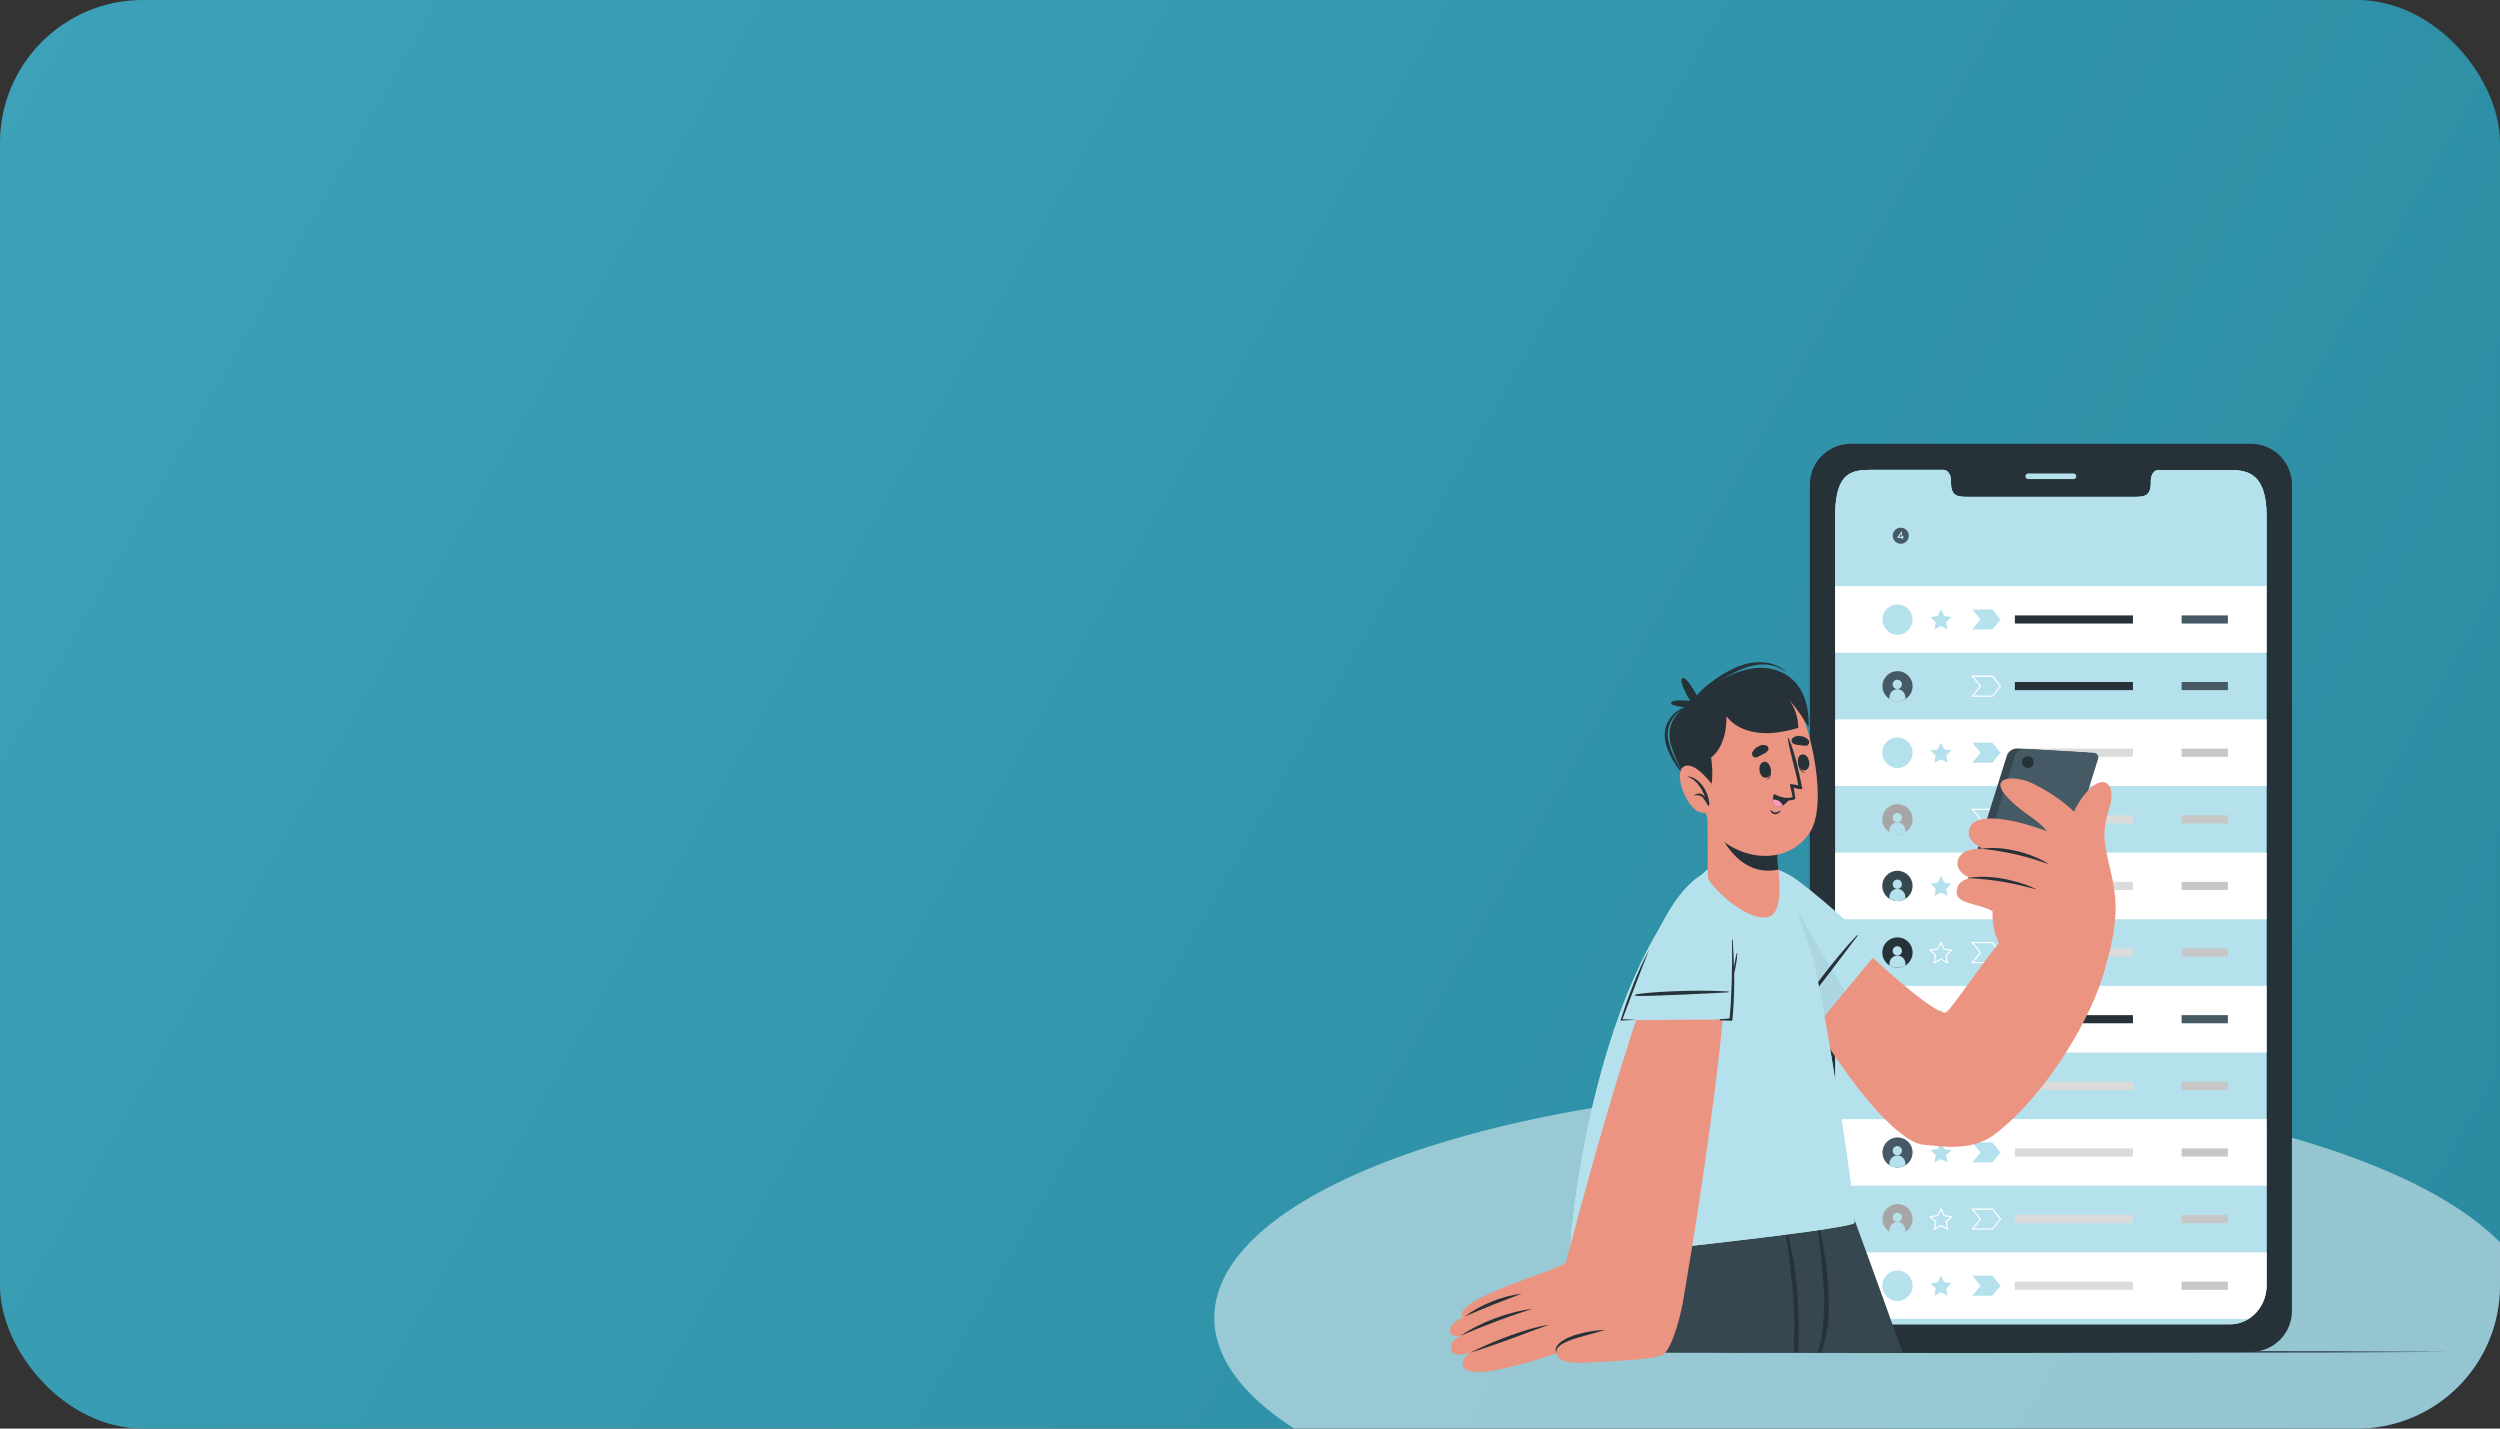 <svg width="350" height="200" viewBox="0 0 350 200" fill="none" xmlns="http://www.w3.org/2000/svg">
<rect x="0" y="0" width="350" height="200" fill="#333333" stroke="none"/>
<g clip-path="url(#clip0_552_28999)">
<rect width="350" height="200" rx="20" fill="url(#paint0_linear_552_28999)"/>
<path opacity="0.5" d="M262.5 217C313.586 217 355 202.449 355 184.5C355 166.551 313.586 152 262.5 152C211.414 152 170 166.551 170 184.5C170 202.449 211.414 217 262.5 217Z" fill="white"/>
<path d="M206.154 189.26L223.261 189.182L240.368 189.152L274.578 189.097L308.788 189.152L325.894 189.182L343.001 189.26L325.894 189.341L308.788 189.367L274.578 189.423L240.368 189.367L223.261 189.338L206.154 189.26Z" fill="#263238"/>
<path d="M315.188 62.131H259.054C258.301 62.138 257.557 62.293 256.864 62.588C256.171 62.882 255.543 63.31 255.016 63.848C254.488 64.385 254.072 65.021 253.791 65.719C253.509 66.418 253.368 67.164 253.375 67.917V183.474C253.362 184.994 253.953 186.457 255.018 187.542C256.082 188.626 257.534 189.244 259.054 189.26H315.188C316.709 189.245 318.162 188.628 319.228 187.543C320.294 186.458 320.885 184.995 320.873 183.474V67.917C320.88 67.164 320.739 66.417 320.457 65.718C320.175 65.02 319.758 64.384 319.23 63.846C318.702 63.309 318.073 62.881 317.38 62.587C316.686 62.292 315.942 62.138 315.188 62.131ZM317.322 179.9C317.322 182.943 315.042 185.403 312.234 185.403H262.015C259.2 185.403 256.92 182.943 256.92 179.9V72.296C256.92 66.106 259.2 65.78 262.015 65.78H272.075C272.661 65.78 273.14 66.432 273.14 67.269V67.624C273.14 69.553 274.196 69.559 275.489 69.559H298.753C300.056 69.559 301.112 69.559 301.112 67.624V67.285C301.112 66.461 301.584 65.796 302.177 65.796H312.234C315.045 65.796 317.322 66.621 317.322 72.312V179.9Z" fill="#263238"/>
<path d="M317.324 72.296V179.9C317.324 182.943 315.044 185.403 312.236 185.403H262.017C259.202 185.403 256.922 182.943 256.922 179.9V72.296C256.922 66.106 259.202 65.78 262.017 65.78H272.077C272.663 65.78 273.142 66.432 273.142 67.269V67.624C273.142 69.552 274.198 69.559 275.491 69.559H298.755C300.058 69.559 301.114 69.559 301.114 67.624V67.285C301.114 66.461 301.586 65.796 302.179 65.796H312.236C315.047 65.796 317.324 66.621 317.324 72.296Z" fill="#B5E1EC"/>
<path d="M317.324 72.299V82.072H256.922V72.299C256.922 66.109 259.202 65.783 262.017 65.783H272.077C272.663 65.783 273.142 66.435 273.142 67.272V67.627C273.142 69.556 274.198 69.562 275.491 69.562H298.755C300.058 69.562 301.114 69.562 301.114 67.627V67.288C301.114 66.464 301.586 65.8 302.179 65.8H312.236C315.047 65.8 317.324 66.624 317.324 72.299Z" fill="#B5E1EC"/>
<path d="M290.296 67.073H283.95C283.846 67.073 283.746 67.031 283.673 66.957C283.6 66.883 283.559 66.783 283.559 66.679C283.559 66.628 283.569 66.577 283.588 66.53C283.608 66.482 283.637 66.439 283.673 66.403C283.709 66.367 283.752 66.338 283.8 66.318C283.847 66.298 283.898 66.288 283.95 66.288H290.296C290.347 66.288 290.398 66.298 290.445 66.318C290.493 66.338 290.536 66.367 290.572 66.403C290.608 66.439 290.637 66.482 290.657 66.53C290.677 66.577 290.687 66.628 290.687 66.679C290.687 66.731 290.677 66.782 290.658 66.83C290.638 66.878 290.61 66.921 290.573 66.958C290.537 66.995 290.494 67.023 290.446 67.043C290.398 67.063 290.347 67.073 290.296 67.073Z" fill="#B5E1EC"/>
<path d="M266.103 75H260.861V78.323H266.103V75Z" fill="#B5E1EC"/>
<path d="M266.107 75C265.895 75.202 265.68 75.397 265.455 75.596L264.804 76.179L264.152 76.778L264.133 76.798L263.501 77.322L263.471 77.345L263.442 77.322L262.849 76.795H262.83C262.602 76.596 262.374 76.397 262.149 76.195L261.497 75.612C261.286 75.413 261.07 75.218 260.846 75.016C261.07 75.192 261.292 75.371 261.497 75.55C261.703 75.729 261.94 75.912 262.149 76.097C262.357 76.283 262.641 76.508 262.885 76.716L263.432 77.186L263.983 76.716L264.716 76.097L265.368 75.553L266.107 75Z" fill="#B5E1EC"/>
<path d="M262.936 76.775L262.851 76.844C262.721 76.954 262.584 77.062 262.447 77.169C262.31 77.277 262.121 77.417 261.939 77.537C261.757 77.658 261.594 77.775 261.418 77.889C261.242 78.003 261.059 78.114 260.877 78.215C261.033 78.075 261.203 77.945 261.366 77.818C261.529 77.691 261.691 77.57 261.877 77.45C262.063 77.329 262.222 77.212 262.398 77.098C262.574 76.984 262.685 76.918 262.832 76.834C262.864 76.813 262.898 76.795 262.933 76.778L262.936 76.775Z" fill="#B5E1EC"/>
<path d="M266.108 78.218C265.922 78.117 265.743 78.007 265.567 77.892C265.391 77.778 265.215 77.661 265.042 77.541C264.87 77.42 264.7 77.3 264.534 77.172C264.368 77.046 264.264 76.964 264.134 76.847L264.049 76.778L264.15 76.837C264.298 76.922 264.441 77.01 264.58 77.101C264.759 77.215 264.932 77.332 265.104 77.453C265.277 77.573 265.446 77.694 265.613 77.821C265.779 77.948 265.932 78.078 266.108 78.218Z" fill="#B5E1EC"/>
<path d="M267.228 75C267.228 75.222 267.162 75.439 267.039 75.624C266.915 75.809 266.739 75.953 266.534 76.038C266.328 76.123 266.102 76.145 265.884 76.102C265.666 76.058 265.466 75.951 265.309 75.793C265.151 75.636 265.045 75.435 265.002 75.217C264.959 74.999 264.981 74.773 265.067 74.567C265.153 74.362 265.297 74.187 265.482 74.064C265.668 73.941 265.885 73.875 266.108 73.876C266.405 73.877 266.69 73.995 266.9 74.206C267.11 74.417 267.228 74.702 267.228 75Z" fill="#455A64"/>
<path d="M266.474 75.224C266.473 75.248 266.463 75.27 266.446 75.287C266.429 75.303 266.407 75.312 266.383 75.312V75.436C266.379 75.457 266.368 75.476 266.351 75.489C266.335 75.503 266.315 75.51 266.293 75.51C266.272 75.51 266.252 75.503 266.235 75.489C266.219 75.476 266.208 75.457 266.204 75.436V75.312H265.696C265.685 75.313 265.675 75.312 265.666 75.308C265.656 75.305 265.647 75.3 265.64 75.293C265.632 75.285 265.625 75.275 265.62 75.265C265.616 75.254 265.613 75.243 265.613 75.231C265.613 75.219 265.616 75.208 265.62 75.197C265.625 75.186 265.632 75.177 265.64 75.169L266.207 74.413H266.233H266.285V75.065C266.306 75.04 266.337 75.024 266.369 75.021C266.402 75.019 266.434 75.029 266.459 75.05C266.485 75.071 266.5 75.102 266.503 75.134C266.506 75.167 266.495 75.199 266.474 75.224ZM266.187 74.736L265.862 75.136H266.187V74.736Z" fill="#B5E1EC"/>
<path d="M270.341 68.119L270.243 68.217L270.188 68.272C269.939 68.024 269.602 67.885 269.251 67.885C268.9 67.885 268.563 68.024 268.315 68.272L268.262 68.217C268.23 68.184 268.197 68.155 268.168 68.123L268.292 68.012C268.378 67.94 268.474 67.88 268.575 67.833C268.694 67.772 268.822 67.73 268.953 67.706C269.015 67.706 269.077 67.706 269.139 67.679H269.305H269.432C269.55 67.693 269.666 67.721 269.777 67.764C269.858 67.793 269.937 67.829 270.012 67.872C270.091 67.918 270.166 67.97 270.237 68.028L270.338 68.123L270.341 68.119Z" fill="#B5E1EC"/>
<path d="M268.62 68.579L268.467 68.425C268.631 68.25 268.851 68.135 269.089 68.1C269.261 68.076 269.435 68.093 269.599 68.149C269.763 68.206 269.911 68.301 270.031 68.425L269.877 68.579C269.71 68.413 269.484 68.32 269.249 68.321C269.132 68.32 269.016 68.343 268.908 68.387C268.8 68.431 268.702 68.496 268.62 68.579Z" fill="#B5E1EC"/>
<path d="M269.725 68.732C269.673 68.781 269.621 68.833 269.572 68.885C269.53 68.842 269.479 68.808 269.423 68.785C269.367 68.762 269.307 68.75 269.246 68.751C269.186 68.75 269.126 68.761 269.07 68.784C269.014 68.807 268.963 68.841 268.921 68.885L268.768 68.732C268.83 68.668 268.905 68.618 268.987 68.583C269.069 68.549 269.157 68.531 269.246 68.531C269.336 68.531 269.424 68.549 269.506 68.583C269.588 68.618 269.663 68.668 269.725 68.732Z" fill="#B5E1EC"/>
<path d="M269.386 69.022C269.386 69.05 269.378 69.077 269.363 69.101C269.348 69.124 269.326 69.143 269.301 69.154C269.275 69.165 269.246 69.168 269.219 69.162C269.192 69.157 269.166 69.144 269.147 69.124C269.127 69.104 269.113 69.079 269.108 69.051C269.103 69.024 269.106 68.996 269.117 68.97C269.128 68.944 269.146 68.922 269.17 68.907C269.193 68.892 269.221 68.884 269.249 68.885C269.285 68.885 269.32 68.899 269.346 68.925C269.371 68.951 269.386 68.985 269.386 69.022Z" fill="#B5E1EC"/>
<path d="M260.861 68.412C260.861 68.333 260.885 68.256 260.929 68.19C260.973 68.124 261.035 68.073 261.109 68.042C261.182 68.012 261.262 68.004 261.34 68.019C261.418 68.035 261.489 68.073 261.545 68.129C261.601 68.185 261.64 68.257 261.655 68.334C261.671 68.412 261.663 68.493 261.632 68.566C261.602 68.639 261.551 68.702 261.485 68.746C261.419 68.79 261.341 68.813 261.262 68.813C261.209 68.813 261.157 68.803 261.109 68.783C261.06 68.763 261.016 68.733 260.979 68.696C260.941 68.659 260.912 68.614 260.892 68.566C260.872 68.517 260.861 68.465 260.861 68.412Z" fill="#B5E1EC"/>
<path d="M262.123 68.412C262.123 68.333 262.147 68.256 262.191 68.19C262.235 68.124 262.297 68.073 262.37 68.042C262.444 68.012 262.524 68.004 262.602 68.019C262.68 68.035 262.751 68.073 262.807 68.129C262.863 68.185 262.901 68.257 262.917 68.334C262.932 68.412 262.924 68.493 262.894 68.566C262.864 68.639 262.812 68.702 262.746 68.746C262.68 68.79 262.603 68.813 262.524 68.813C262.417 68.813 262.316 68.771 262.24 68.696C262.165 68.621 262.123 68.519 262.123 68.412Z" fill="#B5E1EC"/>
<path d="M263.383 68.412C263.383 68.333 263.406 68.256 263.45 68.19C263.494 68.124 263.557 68.073 263.63 68.042C263.703 68.012 263.784 68.004 263.862 68.019C263.939 68.035 264.011 68.073 264.067 68.129C264.123 68.185 264.161 68.257 264.177 68.334C264.192 68.412 264.184 68.493 264.154 68.566C264.123 68.639 264.072 68.702 264.006 68.746C263.94 68.79 263.863 68.813 263.784 68.813C263.677 68.813 263.575 68.771 263.5 68.696C263.425 68.621 263.383 68.519 263.383 68.412Z" fill="#B5E1EC"/>
<path d="M264.645 68.412C264.645 68.333 264.668 68.256 264.712 68.19C264.756 68.124 264.819 68.073 264.892 68.042C264.965 68.012 265.046 68.004 265.123 68.019C265.201 68.035 265.273 68.073 265.329 68.129C265.385 68.185 265.423 68.257 265.438 68.334C265.454 68.412 265.446 68.493 265.415 68.566C265.385 68.639 265.334 68.702 265.268 68.746C265.202 68.79 265.124 68.813 265.045 68.813C264.993 68.813 264.941 68.803 264.892 68.783C264.843 68.763 264.799 68.733 264.762 68.696C264.725 68.659 264.695 68.614 264.675 68.566C264.655 68.517 264.645 68.465 264.645 68.412Z" fill="#B5E1EC"/>
<path d="M265.904 68.412C265.904 68.333 265.928 68.256 265.972 68.19C266.016 68.124 266.078 68.073 266.152 68.042C266.225 68.012 266.305 68.004 266.383 68.019C266.461 68.035 266.532 68.073 266.588 68.129C266.644 68.185 266.683 68.257 266.698 68.334C266.713 68.412 266.706 68.493 266.675 68.566C266.645 68.639 266.594 68.702 266.528 68.746C266.462 68.79 266.384 68.813 266.305 68.813C266.252 68.813 266.2 68.803 266.152 68.783C266.103 68.763 266.059 68.733 266.022 68.696C265.984 68.659 265.955 68.614 265.935 68.566C265.915 68.517 265.904 68.465 265.904 68.412Z" fill="#B5E1EC"/>
<path d="M312.791 69.289H309.533V67.777H312.791V69.289ZM309.699 69.123H312.631V67.943H309.699V69.123Z" fill="#B5E1EC"/>
<path d="M311.904 68.034H309.803V69.031H311.904V68.034Z" fill="#B5E1EC"/>
<path d="M313.085 68.129H312.795V68.937H313.085V68.129Z" fill="#B5E1EC"/>
<path d="M281.926 75.645C281.925 75.619 281.93 75.593 281.94 75.569C281.949 75.546 281.964 75.524 281.982 75.505C282 75.487 282.022 75.473 282.046 75.463C282.07 75.454 282.095 75.449 282.121 75.449C282.147 75.449 282.173 75.454 282.197 75.463C282.221 75.473 282.243 75.487 282.262 75.505C282.28 75.523 282.295 75.545 282.305 75.569C282.315 75.593 282.32 75.619 282.32 75.645V77.733C282.32 77.759 282.315 77.785 282.305 77.808C282.295 77.832 282.28 77.854 282.262 77.872C282.243 77.891 282.221 77.905 282.197 77.915C282.173 77.924 282.147 77.929 282.121 77.928C282.095 77.929 282.07 77.924 282.046 77.914C282.022 77.905 282 77.89 281.982 77.872C281.964 77.854 281.949 77.832 281.94 77.808C281.93 77.784 281.925 77.759 281.926 77.733V75.645Z" fill="#B5E1EC"/>
<path d="M283.373 77.733C283.373 77.784 283.353 77.834 283.317 77.87C283.281 77.907 283.232 77.928 283.181 77.928C283.155 77.928 283.13 77.923 283.107 77.913C283.083 77.904 283.062 77.889 283.044 77.871C283.026 77.853 283.012 77.831 283.002 77.808C282.993 77.784 282.988 77.758 282.989 77.733V75.674C282.986 75.643 282.992 75.611 283.005 75.583C283.018 75.555 283.038 75.53 283.064 75.511C283.106 75.482 283.157 75.471 283.207 75.478C283.258 75.486 283.303 75.513 283.334 75.553L284.478 77.137V75.674C284.478 75.624 284.499 75.576 284.535 75.54C284.571 75.505 284.619 75.485 284.67 75.485C284.721 75.485 284.769 75.505 284.806 75.54C284.842 75.575 284.864 75.623 284.865 75.674V77.733C284.865 77.785 284.845 77.835 284.808 77.871C284.771 77.908 284.722 77.928 284.67 77.928C284.642 77.927 284.614 77.921 284.589 77.908C284.564 77.896 284.541 77.878 284.523 77.857V77.837L283.373 76.264V77.733Z" fill="#B5E1EC"/>
<path d="M285.715 77.733V75.645C285.715 75.593 285.735 75.543 285.772 75.507C285.809 75.47 285.858 75.449 285.91 75.449H286.412C286.59 75.449 286.761 75.52 286.888 75.646C287.014 75.771 287.086 75.942 287.086 76.12C287.087 76.266 287.039 76.409 286.95 76.524C287.09 76.611 287.198 76.741 287.257 76.895C287.317 77.049 287.325 77.218 287.28 77.376C287.235 77.535 287.14 77.674 287.008 77.774C286.877 77.874 286.717 77.928 286.552 77.928H285.923C285.897 77.93 285.87 77.926 285.845 77.917C285.819 77.908 285.796 77.894 285.777 77.876C285.757 77.858 285.741 77.835 285.731 77.811C285.72 77.786 285.715 77.76 285.715 77.733ZM286.109 76.41H286.412C286.487 76.409 286.559 76.377 286.612 76.323C286.664 76.269 286.693 76.196 286.692 76.12C286.692 76.084 286.685 76.047 286.671 76.014C286.657 75.98 286.636 75.949 286.61 75.923C286.584 75.898 286.553 75.877 286.519 75.864C286.485 75.85 286.449 75.843 286.412 75.843H286.109V76.41ZM286.109 77.534H286.552C286.643 77.526 286.728 77.483 286.79 77.415C286.851 77.348 286.886 77.259 286.886 77.168C286.886 77.076 286.851 76.988 286.79 76.92C286.728 76.852 286.643 76.81 286.552 76.801H286.109V77.534Z" fill="#B5E1EC"/>
<path d="M289.775 75.755C290.005 75.998 290.133 76.319 290.133 76.653C290.133 76.987 290.005 77.308 289.775 77.55C289.667 77.668 289.536 77.762 289.391 77.827C289.245 77.892 289.087 77.927 288.928 77.928C288.765 77.927 288.605 77.893 288.456 77.828C288.307 77.763 288.173 77.669 288.061 77.55C287.835 77.306 287.709 76.986 287.709 76.653C287.709 76.32 287.835 75.999 288.061 75.755C288.173 75.639 288.308 75.546 288.457 75.484C288.606 75.421 288.766 75.389 288.928 75.391C289.087 75.39 289.244 75.422 289.389 75.485C289.535 75.548 289.666 75.64 289.775 75.755ZM289.729 76.651C289.729 76.422 289.643 76.201 289.488 76.032C289.418 75.954 289.331 75.891 289.235 75.847C289.138 75.804 289.034 75.782 288.928 75.781C288.82 75.781 288.713 75.803 288.615 75.846C288.516 75.889 288.427 75.953 288.354 76.032C288.199 76.201 288.113 76.422 288.113 76.651C288.112 76.881 288.198 77.102 288.354 77.27C288.427 77.35 288.516 77.414 288.614 77.458C288.713 77.502 288.82 77.524 288.928 77.524C289.034 77.523 289.138 77.5 289.235 77.457C289.331 77.413 289.418 77.349 289.488 77.27C289.644 77.102 289.731 76.881 289.729 76.651Z" fill="#B5E1EC"/>
<path d="M292.429 75.785L291.755 76.694L292.429 77.612C292.459 77.654 292.471 77.706 292.463 77.756C292.455 77.807 292.428 77.852 292.387 77.883C292.354 77.908 292.314 77.921 292.273 77.922C292.242 77.921 292.212 77.913 292.184 77.899C292.156 77.885 292.132 77.865 292.113 77.841L291.517 77.019L290.918 77.837C290.899 77.861 290.876 77.881 290.849 77.895C290.822 77.909 290.792 77.917 290.761 77.919C290.72 77.919 290.68 77.905 290.647 77.88C290.606 77.85 290.578 77.804 290.569 77.754C290.561 77.703 290.572 77.651 290.602 77.609L291.276 76.691L290.602 75.775C290.572 75.734 290.561 75.682 290.569 75.632C290.578 75.582 290.606 75.537 290.647 75.508C290.667 75.491 290.69 75.479 290.715 75.472C290.74 75.466 290.766 75.464 290.792 75.468C290.818 75.472 290.842 75.481 290.864 75.496C290.885 75.51 290.904 75.528 290.918 75.55L291.517 76.368L292.11 75.553C292.124 75.532 292.143 75.513 292.165 75.499C292.187 75.484 292.212 75.475 292.237 75.471C292.263 75.467 292.29 75.469 292.315 75.475C292.34 75.482 292.364 75.495 292.384 75.511C292.405 75.526 292.423 75.545 292.437 75.566C292.451 75.588 292.461 75.613 292.465 75.638C292.469 75.664 292.468 75.69 292.462 75.715C292.456 75.74 292.445 75.764 292.429 75.785Z" fill="#B5E1EC"/>
<path d="M309.005 77.909L308.595 78.235L307.836 77.231L307.559 76.863C307.615 76.841 307.669 76.811 307.718 76.775C307.81 76.703 307.882 76.609 307.927 76.501L308.223 76.889L309.005 77.909Z" fill="#B5E1EC"/>
<path d="M308.197 75.544C308.067 75.374 307.891 75.245 307.69 75.172C307.489 75.1 307.271 75.086 307.063 75.133C306.854 75.179 306.663 75.285 306.513 75.437C306.362 75.588 306.258 75.78 306.213 75.989C306.168 76.198 306.183 76.415 306.258 76.616C306.332 76.816 306.462 76.991 306.633 77.12C306.803 77.249 307.007 77.326 307.22 77.343C307.433 77.36 307.647 77.316 307.836 77.215C307.891 77.186 307.943 77.152 307.992 77.114C308.082 77.047 308.16 76.965 308.223 76.873C308.361 76.677 308.433 76.443 308.429 76.204C308.424 75.965 308.343 75.733 308.197 75.544ZM307.718 76.759C307.669 76.795 307.615 76.825 307.559 76.847C307.415 76.904 307.257 76.91 307.11 76.863C306.962 76.817 306.836 76.721 306.752 76.591C306.667 76.462 306.63 76.308 306.647 76.154C306.664 76.001 306.733 75.858 306.843 75.75C306.953 75.642 307.097 75.575 307.251 75.561C307.404 75.547 307.558 75.587 307.686 75.674C307.814 75.76 307.907 75.888 307.951 76.036C307.995 76.184 307.986 76.343 307.927 76.485C307.882 76.593 307.81 76.687 307.718 76.759Z" fill="#B5E1EC"/>
<path d="M303.435 75.172H300.457V78.15H303.435V75.172Z" fill="#B5E1EC"/>
<path d="M302.109 75.726H301.783V77.599H302.109V75.726Z" fill="#B5E1EC"/>
<path d="M301.008 76.498V76.824H302.881V76.498H301.008Z" fill="#B5E1EC"/>
<path d="M312.79 75.365C312.79 75.415 312.775 75.465 312.747 75.507C312.718 75.55 312.678 75.583 312.631 75.602C312.584 75.622 312.532 75.627 312.483 75.617C312.433 75.607 312.387 75.582 312.351 75.546C312.315 75.51 312.29 75.465 312.28 75.415C312.27 75.365 312.276 75.313 312.295 75.266C312.314 75.219 312.347 75.179 312.39 75.151C312.432 75.122 312.482 75.107 312.533 75.107C312.567 75.107 312.6 75.114 312.631 75.127C312.662 75.14 312.691 75.159 312.715 75.183C312.739 75.207 312.758 75.235 312.771 75.266C312.783 75.297 312.79 75.331 312.79 75.365Z" fill="#B5E1EC"/>
<path d="M312.79 76.694C312.79 76.762 312.763 76.827 312.715 76.876C312.666 76.924 312.601 76.951 312.533 76.951C312.465 76.951 312.399 76.924 312.351 76.876C312.303 76.827 312.275 76.762 312.275 76.694C312.275 76.66 312.282 76.626 312.295 76.595C312.308 76.564 312.327 76.536 312.351 76.512C312.375 76.488 312.403 76.469 312.434 76.456C312.465 76.443 312.499 76.436 312.533 76.436C312.567 76.436 312.6 76.443 312.631 76.456C312.662 76.469 312.691 76.488 312.715 76.512C312.739 76.536 312.758 76.564 312.771 76.595C312.783 76.626 312.79 76.66 312.79 76.694Z" fill="#B5E1EC"/>
<path d="M312.79 78.036C312.79 78.07 312.783 78.103 312.771 78.134C312.758 78.166 312.739 78.194 312.715 78.218C312.691 78.242 312.662 78.261 312.631 78.274C312.6 78.287 312.567 78.293 312.533 78.293C312.499 78.293 312.465 78.287 312.434 78.274C312.403 78.261 312.375 78.242 312.351 78.218C312.327 78.194 312.308 78.166 312.295 78.134C312.282 78.103 312.275 78.07 312.275 78.036C312.275 77.968 312.303 77.902 312.351 77.854C312.399 77.806 312.465 77.779 312.533 77.779C312.601 77.779 312.666 77.806 312.715 77.854C312.763 77.902 312.79 77.968 312.79 78.036Z" fill="#B5E1EC"/>
<path d="M317.321 82.059H256.922V91.386H317.321V82.059Z" fill="white"/>
<path d="M266.759 88.526C266.57 88.643 266.363 88.729 266.147 88.78C265.63 88.904 265.086 88.829 264.623 88.569C264.159 88.31 263.811 87.885 263.646 87.38C263.482 86.875 263.514 86.327 263.737 85.844C263.959 85.362 264.354 84.981 264.845 84.777C265.336 84.574 265.885 84.563 266.383 84.746C266.882 84.93 267.293 85.294 267.534 85.767C267.776 86.24 267.83 86.787 267.686 87.298C267.543 87.809 267.212 88.248 266.759 88.526Z" fill="#B5E1EC"/>
<path d="M266.274 86.467C266.274 86.596 266.236 86.722 266.164 86.829C266.092 86.936 265.991 87.02 265.872 87.069C265.753 87.118 265.622 87.131 265.495 87.106C265.369 87.081 265.253 87.019 265.162 86.928C265.07 86.837 265.008 86.721 264.983 86.594C264.958 86.468 264.971 86.337 265.02 86.218C265.07 86.099 265.153 85.997 265.26 85.925C265.367 85.854 265.493 85.815 265.622 85.815C265.795 85.815 265.961 85.884 266.083 86.006C266.205 86.129 266.274 86.294 266.274 86.467Z" fill="#B5E1EC"/>
<path d="M266.759 88.259V88.526C266.57 88.643 266.363 88.729 266.146 88.78C265.872 88.849 265.586 88.862 265.306 88.818C265.026 88.774 264.758 88.675 264.518 88.526V88.259C264.518 87.963 264.635 87.68 264.844 87.471C265.053 87.262 265.336 87.145 265.632 87.145C265.927 87.145 266.211 87.262 266.42 87.471C266.629 87.68 266.746 87.963 266.746 88.259H266.759Z" fill="#B5E1EC"/>
<path d="M278.929 88.125H276.127L277.27 86.724L276.127 85.323H278.929L280.072 86.724L278.929 88.125Z" fill="#B5E1EC"/>
<path d="M271.73 85.323L272.186 86.245L273.203 86.392L272.467 87.112L272.643 88.125L271.73 87.646L270.821 88.125L270.994 87.112L270.258 86.392L271.274 86.245L271.73 85.323Z" fill="#B5E1EC"/>
<path d="M298.612 86.154H282.082V87.294H298.612V86.154Z" fill="#263238"/>
<path d="M311.906 86.154H305.426V87.294H311.906V86.154Z" fill="#455A64"/>
<path d="M266.759 97.869C266.57 97.986 266.363 98.072 266.147 98.123C265.63 98.247 265.086 98.172 264.623 97.913C264.159 97.653 263.811 97.229 263.646 96.724C263.482 96.219 263.514 95.67 263.737 95.188C263.959 94.705 264.354 94.324 264.845 94.121C265.336 93.917 265.885 93.906 266.383 94.09C266.882 94.273 267.293 94.638 267.534 95.111C267.776 95.584 267.83 96.13 267.686 96.641C267.543 97.153 267.212 97.591 266.759 97.869Z" fill="#455A64"/>
<path d="M266.274 95.81C266.274 95.939 266.236 96.065 266.164 96.172C266.092 96.279 265.991 96.363 265.872 96.412C265.753 96.462 265.622 96.475 265.495 96.449C265.369 96.424 265.253 96.362 265.162 96.271C265.07 96.18 265.008 96.064 264.983 95.938C264.958 95.811 264.971 95.68 265.02 95.561C265.07 95.442 265.153 95.34 265.26 95.269C265.367 95.197 265.493 95.159 265.622 95.159C265.795 95.159 265.961 95.228 266.083 95.35C266.205 95.472 266.274 95.638 266.274 95.81Z" fill="#B5E1EC"/>
<path d="M266.759 97.586V97.869C266.57 97.986 266.363 98.072 266.146 98.123C265.872 98.193 265.586 98.206 265.306 98.163C265.026 98.119 264.758 98.019 264.518 97.869V97.602C264.518 97.307 264.635 97.023 264.844 96.814C265.053 96.605 265.336 96.488 265.632 96.488C265.927 96.488 266.211 96.605 266.42 96.814C266.629 97.023 266.746 97.307 266.746 97.602L266.759 97.586Z" fill="#B5E1EC"/>
<path d="M278.929 97.452H276.127L277.27 96.052L276.127 94.651H278.929L280.072 96.052L278.929 97.452Z" fill="#B5E1EC"/>
<path d="M278.969 97.543H275.955L277.167 96.061L275.955 94.579H278.969L280.177 96.061L278.969 97.543ZM276.3 97.381H278.907L279.982 96.061L278.907 94.758H276.3L277.375 96.061L276.3 97.381Z" fill="white"/>
<path d="M271.73 94.651L272.186 95.573L273.203 95.719L272.467 96.439L272.643 97.452L271.73 96.973L270.821 97.452L270.994 96.439L270.258 95.719L271.274 95.573L271.73 94.651Z" fill="#B5E1EC"/>
<path d="M298.612 95.481H282.082V96.621H298.612V95.481Z" fill="#263238"/>
<path d="M311.906 95.481H305.426V96.621H311.906V95.481Z" fill="#455A64"/>
<path d="M317.321 100.713H256.922V110.04H317.321V100.713Z" fill="white"/>
<path d="M266.759 107.18C266.569 107.297 266.362 107.383 266.146 107.437C265.627 107.565 265.079 107.492 264.611 107.233C264.144 106.974 263.791 106.549 263.623 106.041C263.455 105.534 263.485 104.982 263.706 104.495C263.927 104.009 264.324 103.623 264.817 103.416C265.31 103.209 265.862 103.196 266.365 103.378C266.867 103.56 267.282 103.926 267.527 104.401C267.772 104.876 267.829 105.426 267.687 105.941C267.544 106.456 267.213 106.898 266.759 107.18Z" fill="#B5E1EC"/>
<path d="M266.274 105.137C266.274 105.266 266.236 105.392 266.164 105.499C266.092 105.607 265.991 105.69 265.872 105.739C265.753 105.789 265.622 105.802 265.495 105.776C265.369 105.751 265.253 105.689 265.162 105.598C265.07 105.507 265.008 105.391 264.983 105.265C264.958 105.138 264.971 105.007 265.02 104.888C265.07 104.769 265.153 104.667 265.26 104.596C265.367 104.524 265.493 104.486 265.622 104.486C265.795 104.486 265.961 104.554 266.083 104.677C266.205 104.799 266.274 104.965 266.274 105.137Z" fill="#B5E1EC"/>
<path d="M266.759 106.913V107.18C266.569 107.297 266.363 107.383 266.146 107.437C265.872 107.506 265.586 107.519 265.306 107.475C265.026 107.431 264.758 107.33 264.518 107.18V106.913C264.518 106.617 264.635 106.334 264.844 106.125C265.053 105.916 265.336 105.799 265.632 105.799C265.927 105.799 266.211 105.916 266.42 106.125C266.629 106.334 266.746 106.617 266.746 106.913H266.759Z" fill="#B5E1EC"/>
<path d="M278.929 106.779H276.127L277.27 105.379L276.127 103.978H278.929L280.072 105.379L278.929 106.779Z" fill="#B5E1EC"/>
<path d="M271.73 103.978L272.186 104.9L273.203 105.046L272.467 105.766L272.643 106.779L271.73 106.3L270.821 106.779L270.994 105.766L270.258 105.046L271.274 104.9L271.73 103.978Z" fill="#B5E1EC"/>
<path d="M298.612 104.808H282.082V105.949H298.612V104.808Z" fill="#DBDBDB"/>
<path d="M311.906 104.808H305.426V105.949H311.906V104.808Z" fill="#C7C7C7"/>
<path d="M266.759 116.507C266.569 116.624 266.362 116.71 266.146 116.764C265.627 116.892 265.079 116.819 264.611 116.56C264.144 116.301 263.791 115.876 263.623 115.368C263.455 114.861 263.485 114.309 263.706 113.822C263.927 113.336 264.324 112.95 264.817 112.743C265.31 112.536 265.862 112.523 266.365 112.705C266.867 112.888 267.282 113.253 267.527 113.728C267.772 114.203 267.829 114.753 267.687 115.268C267.544 115.783 267.213 116.225 266.759 116.507Z" fill="#A6A6A6"/>
<path d="M266.274 114.464C266.274 114.593 266.236 114.719 266.164 114.826C266.092 114.934 265.991 115.017 265.872 115.066C265.753 115.116 265.622 115.129 265.495 115.103C265.369 115.078 265.253 115.016 265.162 114.925C265.07 114.834 265.008 114.718 264.983 114.592C264.958 114.465 264.971 114.334 265.02 114.215C265.07 114.096 265.153 113.994 265.26 113.923C265.367 113.851 265.493 113.813 265.622 113.813C265.795 113.813 265.961 113.882 266.083 114.004C266.205 114.126 266.274 114.292 266.274 114.464Z" fill="#B5E1EC"/>
<path d="M266.759 116.243V116.507C266.569 116.624 266.363 116.711 266.146 116.764C265.872 116.833 265.586 116.846 265.306 116.802C265.026 116.758 264.758 116.657 264.518 116.507V116.243C264.518 115.948 264.635 115.664 264.844 115.455C265.053 115.246 265.336 115.129 265.632 115.129C265.927 115.129 266.211 115.246 266.42 115.455C266.629 115.664 266.746 115.948 266.746 116.243H266.759Z" fill="#B5E1EC"/>
<path d="M278.929 116.106H276.127L277.27 114.706L276.127 113.305H278.929L280.072 114.706L278.929 116.106Z" fill="#B5E1EC"/>
<path d="M278.969 116.188H275.955L277.167 114.705L275.955 113.223H278.969L280.177 114.705L278.969 116.188ZM276.3 116.025H278.907L279.982 114.722L278.907 113.402H276.3L277.375 114.722L276.3 116.025Z" fill="white"/>
<path d="M271.73 113.305L272.186 114.227L273.203 114.376L272.467 115.093L272.643 116.106L271.73 115.627L270.821 116.106L270.994 115.093L270.258 114.376L271.274 114.227L271.73 113.305Z" fill="#B5E1EC"/>
<path d="M298.612 114.135H282.082V115.276H298.612V114.135Z" fill="#DBDBDB"/>
<path d="M311.906 114.135H305.426V115.276H311.906V114.135Z" fill="#C7C7C7"/>
<path d="M317.321 119.371H256.922V128.698H317.321V119.371Z" fill="white"/>
<path d="M266.759 125.834C266.569 125.951 266.362 126.037 266.146 126.091C265.627 126.219 265.079 126.146 264.611 125.887C264.144 125.628 263.791 125.203 263.623 124.695C263.455 124.188 263.485 123.636 263.706 123.149C263.927 122.663 264.324 122.277 264.817 122.07C265.31 121.863 265.862 121.85 266.365 122.032C266.867 122.215 267.282 122.58 267.527 123.055C267.772 123.53 267.829 124.08 267.687 124.595C267.544 125.11 267.213 125.552 266.759 125.834Z" fill="#37474F"/>
<path d="M266.274 123.791C266.274 123.92 266.236 124.046 266.164 124.153C266.092 124.261 265.991 124.344 265.872 124.393C265.753 124.443 265.622 124.456 265.495 124.43C265.369 124.405 265.253 124.343 265.162 124.252C265.07 124.161 265.008 124.045 264.983 123.919C264.958 123.792 264.971 123.661 265.02 123.542C265.07 123.423 265.153 123.321 265.26 123.25C265.367 123.178 265.493 123.14 265.622 123.14C265.795 123.14 265.961 123.209 266.083 123.331C266.205 123.453 266.274 123.619 266.274 123.791Z" fill="#B5E1EC"/>
<path d="M266.759 125.56V125.824C266.569 125.941 266.363 126.028 266.146 126.082C265.872 126.151 265.586 126.163 265.306 126.119C265.026 126.075 264.758 125.975 264.518 125.824V125.56C264.518 125.265 264.635 124.982 264.844 124.773C265.053 124.564 265.336 124.446 265.632 124.446C265.927 124.446 266.211 124.564 266.42 124.773C266.629 124.982 266.746 125.265 266.746 125.56H266.759Z" fill="#B5E1EC"/>
<path d="M278.929 125.433H276.127L277.27 124.033L276.127 122.632H278.929L280.072 124.033L278.929 125.433Z" fill="#B5E1EC"/>
<path d="M271.73 122.632L272.186 123.554L273.203 123.704L272.467 124.42L272.643 125.433L271.73 124.955L270.821 125.433L270.994 124.42L270.258 123.704L271.274 123.554L271.73 122.632Z" fill="#B5E1EC"/>
<path d="M298.612 123.462H282.082V124.603H298.612V123.462Z" fill="#DBDBDB"/>
<path d="M311.906 123.462H305.426V124.603H311.906V123.462Z" fill="#C7C7C7"/>
<path d="M317.326 175.333V179.894C317.339 180.837 317.114 181.767 316.671 182.6C316.227 183.432 315.581 184.138 314.791 184.653H259.461C258.671 184.139 258.024 183.432 257.581 182.6C257.138 181.768 256.913 180.837 256.926 179.894V175.333H317.326Z" fill="white"/>
<path d="M266.759 181.8C266.569 181.916 266.362 182.003 266.146 182.057C265.627 182.184 265.079 182.112 264.611 181.853C264.144 181.594 263.791 181.168 263.623 180.661C263.455 180.153 263.485 179.601 263.706 179.115C263.927 178.628 264.324 178.243 264.817 178.036C265.31 177.829 265.862 177.815 266.365 177.998C266.867 178.18 267.282 178.545 267.527 179.02C267.772 179.495 267.829 180.045 267.687 180.56C267.544 181.076 267.213 181.518 266.759 181.8Z" fill="#B5E1EC"/>
<path d="M266.274 179.757C266.274 179.886 266.236 180.012 266.164 180.119C266.092 180.226 265.991 180.31 265.872 180.359C265.753 180.408 265.622 180.421 265.495 180.396C265.369 180.371 265.253 180.309 265.162 180.218C265.07 180.127 265.008 180.01 264.983 179.884C264.958 179.758 264.971 179.627 265.02 179.508C265.07 179.389 265.153 179.287 265.26 179.215C265.367 179.144 265.493 179.105 265.622 179.105C265.795 179.105 265.961 179.174 266.083 179.296C266.205 179.418 266.274 179.584 266.274 179.757Z" fill="#B5E1EC"/>
<path d="M266.759 181.532V181.8C266.569 181.916 266.363 182.003 266.146 182.057C265.872 182.125 265.586 182.137 265.306 182.093C265.026 182.049 264.758 181.949 264.518 181.8V181.532C264.518 181.237 264.635 180.953 264.844 180.745C265.053 180.536 265.336 180.418 265.632 180.418C265.927 180.418 266.211 180.536 266.42 180.745C266.629 180.953 266.746 181.237 266.746 181.532H266.759Z" fill="#B5E1EC"/>
<path d="M278.929 181.399H276.127L277.27 179.998L276.127 178.597H278.929L280.072 179.998L278.929 181.399Z" fill="#B5E1EC"/>
<path d="M271.73 178.597L272.186 179.519L273.203 179.666L272.467 180.386L272.643 181.399L271.73 180.92L270.821 181.399L270.994 180.386L270.258 179.666L271.274 179.519L271.73 178.597Z" fill="#B5E1EC"/>
<path d="M298.612 179.428H282.082V180.568H298.612V179.428Z" fill="#DBDBDB"/>
<path d="M311.906 179.428H305.426V180.568H311.906V179.428Z" fill="#C7C7C7"/>
<path d="M266.759 135.161C266.474 135.337 266.152 135.442 265.818 135.469C265.485 135.497 265.15 135.444 264.841 135.317C264.531 135.19 264.256 134.992 264.038 134.738C263.82 134.485 263.665 134.183 263.586 133.858C263.493 133.478 263.507 133.08 263.627 132.707C263.747 132.335 263.967 132.002 264.264 131.747C264.56 131.492 264.922 131.324 265.308 131.262C265.694 131.199 266.09 131.245 266.452 131.394C266.814 131.542 267.128 131.788 267.358 132.104C267.589 132.42 267.728 132.793 267.76 133.183C267.792 133.573 267.715 133.964 267.538 134.313C267.362 134.662 267.092 134.956 266.759 135.161Z" fill="#263238"/>
<path d="M266.274 133.118C266.274 133.247 266.236 133.373 266.164 133.48C266.092 133.588 265.991 133.671 265.872 133.72C265.753 133.77 265.622 133.783 265.495 133.758C265.369 133.732 265.253 133.67 265.162 133.579C265.07 133.488 265.008 133.372 264.983 133.246C264.958 133.119 264.971 132.988 265.02 132.869C265.07 132.75 265.153 132.648 265.26 132.577C265.367 132.505 265.493 132.467 265.622 132.467C265.795 132.467 265.961 132.536 266.083 132.658C266.205 132.78 266.274 132.946 266.274 133.118Z" fill="#B5E1EC"/>
<path d="M266.758 134.897V135.161C266.423 135.369 266.037 135.479 265.643 135.479C265.25 135.479 264.864 135.369 264.529 135.161V134.897C264.529 134.602 264.647 134.318 264.856 134.109C265.065 133.9 265.348 133.783 265.643 133.783C265.939 133.783 266.222 133.9 266.431 134.109C266.64 134.318 266.758 134.602 266.758 134.897Z" fill="#B5E1EC"/>
<path d="M278.929 134.76H276.127L277.27 133.36L276.127 131.959H278.929L280.072 133.36L278.929 134.76Z" fill="#B5E1EC"/>
<path d="M278.969 134.842H275.955L277.167 133.36L275.955 131.877H278.969L280.177 133.36L278.969 134.842ZM276.3 134.679H278.907L279.982 133.36L278.907 132.04H276.3L277.375 133.36L276.3 134.679Z" fill="white"/>
<path d="M271.73 131.959L272.186 132.881L273.203 133.031L272.467 133.747L272.643 134.76L271.73 134.282L270.821 134.76L270.994 133.747L270.258 133.031L271.274 132.881L271.73 131.959Z" fill="#B5E1EC"/>
<path d="M272.75 134.91L271.73 134.376L270.711 134.91L270.906 133.777L270.082 132.972L271.222 132.809L271.73 131.776L272.239 132.809L273.379 132.972L272.555 133.777L272.75 134.91ZM271.73 134.19L272.532 134.614L272.379 133.718L273.03 133.086L272.131 132.956L271.73 132.144L271.32 132.956L270.424 133.086L271.076 133.718L270.923 134.614L271.73 134.19Z" fill="white"/>
<path d="M298.612 132.789H282.082V133.93H298.612V132.789Z" fill="#DBDBDB"/>
<path d="M311.906 132.789H305.426V133.93H311.906V132.789Z" fill="#C7C7C7"/>
<path d="M317.321 138.025H256.922V147.352H317.321V138.025Z" fill="white"/>
<path d="M266.759 144.491C266.569 144.607 266.363 144.693 266.147 144.746C265.74 144.844 265.313 144.82 264.92 144.676C264.526 144.533 264.185 144.276 263.937 143.938C263.69 143.6 263.549 143.196 263.531 142.778C263.513 142.359 263.62 141.945 263.838 141.587C264.055 141.23 264.374 140.945 264.753 140.768C265.133 140.591 265.556 140.531 265.97 140.595C266.384 140.659 266.77 140.844 267.078 141.127C267.387 141.41 267.604 141.778 267.704 142.185C267.809 142.62 267.775 143.077 267.605 143.491C267.436 143.905 267.139 144.256 266.759 144.491Z" fill="#B5E1EC"/>
<path d="M266.274 142.446C266.274 142.574 266.236 142.7 266.164 142.807C266.092 142.915 265.991 142.998 265.872 143.047C265.753 143.097 265.622 143.11 265.495 143.085C265.369 143.059 265.253 142.997 265.162 142.906C265.07 142.815 265.008 142.699 264.983 142.573C264.958 142.446 264.971 142.315 265.02 142.196C265.07 142.077 265.153 141.975 265.26 141.904C265.367 141.832 265.493 141.794 265.622 141.794C265.795 141.794 265.961 141.863 266.083 141.985C266.205 142.107 266.274 142.273 266.274 142.446Z" fill="#B5E1EC"/>
<path d="M266.759 144.224V144.491C266.569 144.607 266.362 144.693 266.146 144.746C265.872 144.814 265.586 144.827 265.306 144.783C265.026 144.739 264.758 144.639 264.518 144.488V144.224C264.518 143.929 264.635 143.645 264.844 143.436C265.053 143.227 265.336 143.11 265.632 143.11C265.927 143.11 266.211 143.227 266.42 143.436C266.629 143.645 266.746 143.929 266.746 144.224H266.759Z" fill="#B5E1EC"/>
<path d="M278.929 144.091H276.127L277.27 142.687L276.127 141.286H278.929L280.072 142.687L278.929 144.091Z" fill="#B5E1EC"/>
<path d="M271.73 141.286L272.186 142.211L273.203 142.358L272.467 143.074L272.643 144.091L271.73 143.612L270.821 144.091L270.994 143.074L270.258 142.358L271.274 142.211L271.73 141.286Z" fill="#B5E1EC"/>
<path d="M298.612 142.12H282.082V143.26H298.612V142.12Z" fill="#263238"/>
<path d="M311.906 142.12H305.426V143.26H311.906V142.12Z" fill="#455A64"/>
<path d="M266.759 153.818C266.57 153.935 266.363 154.021 266.147 154.073C265.74 154.171 265.313 154.147 264.92 154.004C264.526 153.86 264.185 153.603 263.937 153.265C263.69 152.927 263.549 152.523 263.531 152.105C263.513 151.686 263.62 151.272 263.838 150.914C264.055 150.557 264.374 150.272 264.753 150.095C265.133 149.918 265.556 149.858 265.97 149.922C266.384 149.986 266.77 150.171 267.078 150.454C267.387 150.737 267.604 151.105 267.704 151.512C267.809 151.947 267.775 152.404 267.605 152.818C267.436 153.233 267.139 153.583 266.759 153.818Z" fill="#B5E1EC"/>
<path d="M266.274 151.773C266.274 151.901 266.236 152.027 266.164 152.135C266.092 152.242 265.991 152.325 265.872 152.374C265.753 152.424 265.622 152.437 265.495 152.412C265.369 152.386 265.253 152.324 265.162 152.233C265.07 152.142 265.008 152.026 264.983 151.9C264.958 151.773 264.971 151.642 265.02 151.523C265.07 151.404 265.153 151.302 265.26 151.231C265.367 151.159 265.493 151.121 265.622 151.121C265.795 151.121 265.961 151.19 266.083 151.312C266.205 151.434 266.274 151.6 266.274 151.773Z" fill="#B5E1EC"/>
<path d="M266.759 153.551V153.818C266.57 153.935 266.363 154.021 266.146 154.073C265.872 154.142 265.586 154.154 265.306 154.11C265.026 154.066 264.758 153.966 264.518 153.815V153.551C264.518 153.256 264.635 152.972 264.844 152.763C265.053 152.555 265.336 152.437 265.632 152.437C265.927 152.437 266.211 152.555 266.42 152.763C266.629 152.972 266.746 153.256 266.746 153.551H266.759Z" fill="#B5E1EC"/>
<path d="M278.929 153.418H276.127L277.27 152.017L276.127 150.616H278.929L280.072 152.017L278.929 153.418Z" fill="#B5E1EC"/>
<path d="M278.969 153.499H275.955L277.167 152.017L275.955 150.535H278.969L280.177 152.017L278.969 153.499ZM276.3 153.336H278.907L279.982 152.017L278.907 150.714H276.3L277.375 152.017L276.3 153.336Z" fill="white"/>
<path d="M271.73 150.616L272.186 151.538L273.203 151.685L272.467 152.401L272.643 153.418L271.73 152.939L270.821 153.418L270.994 152.401L270.258 151.685L271.274 151.538L271.73 150.616Z" fill="#B5E1EC"/>
<path d="M272.75 153.577L271.73 153.043L270.711 153.577L270.906 152.444L270.082 151.623L271.222 151.457L271.73 150.424L272.239 151.457L273.379 151.623L272.555 152.424L272.75 153.577ZM270.434 151.756L271.085 152.388L270.932 153.281L271.734 152.857L272.535 153.281L272.382 152.388L273.034 151.756L272.134 151.623L271.734 150.812L271.32 151.623L270.434 151.756Z" fill="white"/>
<path d="M298.612 151.447H282.082V152.587H298.612V151.447Z" fill="#DBDBDB"/>
<path d="M311.906 151.447H305.426V152.587H311.906V151.447Z" fill="#C7C7C7"/>
<path d="M317.321 156.679H256.922V166.006H317.321V156.679Z" fill="white"/>
<path d="M266.759 163.146C266.57 163.262 266.363 163.348 266.147 163.4C265.63 163.524 265.086 163.448 264.623 163.189C264.159 162.929 263.811 162.505 263.646 162C263.482 161.495 263.514 160.946 263.737 160.464C263.959 159.981 264.354 159.601 264.845 159.397C265.336 159.193 265.885 159.182 266.383 159.366C266.882 159.549 267.293 159.914 267.534 160.387C267.776 160.86 267.83 161.406 267.686 161.918C267.543 162.429 267.212 162.867 266.759 163.146Z" fill="#455A64"/>
<path d="M266.274 161.1C266.274 161.228 266.236 161.354 266.164 161.462C266.092 161.569 265.991 161.652 265.872 161.702C265.753 161.751 265.622 161.764 265.495 161.739C265.369 161.713 265.253 161.651 265.162 161.56C265.07 161.469 265.008 161.353 264.983 161.227C264.958 161.1 264.971 160.969 265.02 160.85C265.07 160.731 265.153 160.629 265.26 160.558C265.367 160.486 265.493 160.448 265.622 160.448C265.795 160.448 265.961 160.517 266.083 160.639C266.205 160.761 266.274 160.927 266.274 161.1Z" fill="#B5E1EC"/>
<path d="M266.759 162.878V163.145C266.57 163.262 266.363 163.348 266.146 163.4C265.872 163.468 265.586 163.481 265.306 163.438C265.026 163.394 264.758 163.295 264.518 163.145V162.878C264.518 162.583 264.635 162.299 264.844 162.09C265.053 161.882 265.336 161.764 265.632 161.764C265.927 161.764 266.211 161.882 266.42 162.09C266.629 162.299 266.746 162.583 266.746 162.878H266.759Z" fill="#B5E1EC"/>
<path d="M278.929 162.745H276.127L277.27 161.344L276.127 159.943H278.929L280.072 161.344L278.929 162.745Z" fill="#B5E1EC"/>
<path d="M271.73 159.943L272.186 160.865L273.203 161.012L272.467 161.728L272.643 162.745L271.73 162.266L270.821 162.745L270.994 161.728L270.258 161.012L271.274 160.865L271.73 159.943Z" fill="#B5E1EC"/>
<path d="M298.612 160.774H282.082V161.914H298.612V160.774Z" fill="#DBDBDB"/>
<path d="M311.906 160.774H305.426V161.914H311.906V160.774Z" fill="#C7C7C7"/>
<path d="M266.759 172.473C266.57 172.589 266.363 172.675 266.147 172.727C265.63 172.851 265.086 172.775 264.623 172.516C264.159 172.256 263.811 171.832 263.646 171.327C263.482 170.822 263.514 170.273 263.737 169.791C263.959 169.309 264.354 168.928 264.845 168.724C265.336 168.521 265.885 168.509 266.383 168.693C266.882 168.876 267.293 169.241 267.534 169.714C267.776 170.187 267.83 170.733 267.686 171.245C267.543 171.756 267.212 172.194 266.759 172.473Z" fill="#A6A6A6"/>
<path d="M266.274 170.43C266.274 170.559 266.236 170.685 266.164 170.792C266.092 170.899 265.991 170.983 265.872 171.032C265.753 171.081 265.622 171.094 265.495 171.069C265.369 171.044 265.253 170.982 265.162 170.891C265.07 170.799 265.008 170.683 264.983 170.557C264.958 170.431 264.971 170.3 265.02 170.181C265.07 170.061 265.153 169.96 265.26 169.888C265.367 169.817 265.493 169.778 265.622 169.778C265.795 169.778 265.961 169.847 266.083 169.969C266.205 170.091 266.274 170.257 266.274 170.43Z" fill="#B5E1EC"/>
<path d="M266.759 172.205V172.473C266.57 172.59 266.363 172.675 266.146 172.727C265.872 172.796 265.586 172.81 265.306 172.766C265.026 172.722 264.758 172.623 264.518 172.473V172.205C264.518 171.91 264.635 171.627 264.844 171.418C265.053 171.209 265.336 171.091 265.632 171.091C265.927 171.091 266.211 171.209 266.42 171.418C266.629 171.627 266.746 171.91 266.746 172.205H266.759Z" fill="#B5E1EC"/>
<path d="M278.929 172.072H276.127L277.27 170.671L276.127 169.27H278.929L280.072 170.671L278.929 172.072Z" fill="#B5E1EC"/>
<path d="M278.969 172.147H275.955L277.167 170.664L275.955 169.182H278.969L280.177 170.664L278.969 172.147ZM276.3 171.984H278.907L279.982 170.681L278.907 169.361H276.3L277.375 170.681L276.3 171.984Z" fill="white"/>
<path d="M271.73 169.27L272.186 170.192L273.203 170.339L272.467 171.059L272.643 172.072L271.73 171.593L270.821 172.072L270.994 171.059L270.258 170.339L271.274 170.192L271.73 169.27Z" fill="#B5E1EC"/>
<path d="M272.75 172.222L271.73 171.684L270.711 172.222L270.906 171.085L270.082 170.283L271.222 170.117L271.73 169.084L272.239 170.117L273.379 170.283L272.555 171.085L272.75 172.222ZM271.73 171.495L272.532 171.915L272.379 171.023L273.03 170.391L272.131 170.261L271.73 169.446L271.33 170.261L270.434 170.391L271.085 171.023L270.932 171.915L271.73 171.495Z" fill="white"/>
<path d="M298.612 170.101H282.082V171.241H298.612V170.101Z" fill="#DBDBDB"/>
<path d="M311.906 170.101H305.426V171.241H311.906V170.101Z" fill="#C7C7C7"/>
<path d="M266.344 189.322H239.897C236.734 178.226 234.189 169.775 234.189 169.775H259.265C259.265 169.775 262.363 178.144 266.344 189.322Z" fill="#37474F"/>
<path d="M243.771 189.322H243.227C241.66 184.093 240.031 178.897 238.435 173.662C238.412 173.593 238.519 173.561 238.546 173.629C238.871 174.535 239.197 175.44 239.523 176.349C241.048 180.637 242.445 184.969 243.771 189.322Z" fill="#263238"/>
<path d="M258.691 169.785C258.662 170.309 257.264 175.108 256.541 182.288C256.277 184.937 255.977 187.429 255.658 189.322H220.562C217.089 178.591 222.243 169.775 222.243 169.775C222.243 169.775 258.694 169.762 258.691 169.785Z" fill="#37474F"/>
<path d="M251.678 181.669C251.802 183.471 251.844 185.276 251.821 187.077C251.764 187.824 251.758 188.574 251.802 189.322H251.192C251.046 188.178 251.192 186.755 251.192 185.631C251.173 180.975 250.58 176.372 249.863 171.779C249.863 171.758 249.869 171.738 249.882 171.722C249.895 171.705 249.913 171.694 249.933 171.69C249.953 171.685 249.974 171.688 249.992 171.698C250.011 171.708 250.025 171.724 250.033 171.743C250.92 174.986 251.472 178.313 251.678 181.669Z" fill="#263238"/>
<path d="M256.031 183.995C255.998 184.953 255.738 187.504 254.985 189.322H254.461C255.48 186.836 255.422 181.985 255.347 180.852C255.135 177.529 254.878 174.408 254.314 170.909C254.294 170.798 254.477 170.792 254.5 170.893C255.493 175.115 256.168 179.662 256.031 183.995Z" fill="#263238"/>
<path d="M222.729 174.444C221.712 178.838 222.208 183.565 223.178 187.914C223.279 188.387 223.394 188.856 223.504 189.322H222.977C221.54 183.259 221.1 176.985 223.628 171.104C223.661 171.033 223.768 171.104 223.739 171.166C223.319 172.231 222.982 173.327 222.729 174.444Z" fill="#263238"/>
<path d="M280.995 105.688L275.229 124.042C274.997 124.576 275.248 125.039 275.783 125.068L285.387 125.616C285.681 125.611 285.967 125.523 286.213 125.362C286.459 125.2 286.654 124.972 286.774 124.704L292.528 106.362C292.759 105.825 292.508 105.365 291.974 105.336L282.396 104.789C282.101 104.79 281.812 104.875 281.564 105.034C281.316 105.193 281.119 105.42 280.995 105.688Z" fill="#37474F"/>
<path d="M282.134 105.756L276.381 124.098C276.15 124.632 276.401 125.091 276.938 125.124L286.539 125.671C286.833 125.666 287.12 125.578 287.366 125.416C287.613 125.255 287.808 125.027 287.93 124.759L293.68 106.414C293.911 105.88 293.664 105.437 293.126 105.392L283.522 104.841C283.228 104.847 282.941 104.936 282.696 105.098C282.45 105.26 282.256 105.488 282.134 105.756Z" fill="#455A64"/>
<path d="M284.719 106.757C284.706 106.918 284.646 107.072 284.545 107.199C284.445 107.326 284.31 107.42 284.156 107.47C284.002 107.52 283.836 107.523 283.681 107.479C283.525 107.435 283.386 107.345 283.281 107.222C283.176 107.099 283.11 106.948 283.091 106.787C283.073 106.626 283.102 106.464 283.176 106.32C283.249 106.175 283.364 106.057 283.505 105.978C283.647 105.899 283.808 105.864 283.969 105.877C284.185 105.894 284.386 105.997 284.526 106.162C284.667 106.327 284.736 106.541 284.719 106.757Z" fill="#263238"/>
<path d="M248.427 132.112C253.095 144.039 264.299 159.865 269.342 160.262C271.739 160.455 275.988 161.311 279.32 158.761C286.592 153.196 293.097 142.061 294.704 135.549C295.277 133.233 284.207 127.404 282.396 129.199C278.161 133.408 272.997 141.875 272.297 141.778C269.729 141.413 260.184 132.33 253.528 125.948C245.449 118.195 246.56 127.359 248.427 132.112Z" fill="#EB9481"/>
<path d="M295.785 123.456C294.892 118.615 293.921 117.51 295.335 113.031C296.263 110.099 294.784 108.232 292.507 110.493C288.78 114.187 288.621 120.674 289.214 122.938L295.785 123.456Z" fill="#EB9481"/>
<path d="M294.013 137.556C294.013 137.556 296.574 131.063 296.134 125.828C295.828 122.198 294.284 114.373 284.488 109.649C282.165 108.529 278.06 108.581 281.191 111.79C283.412 114.07 285.514 114.842 286.566 116.403C286.566 116.403 281.354 117.087 280.318 119.459C279.418 121.532 278.666 123.667 278.066 125.847C278.44 126.049 278.826 126.226 279.223 126.378C279.223 126.378 278.327 128.629 279.816 132.004L294.013 137.556Z" fill="#EB9481"/>
<path d="M295.289 122.394C293.917 121.065 290.963 118.299 287.757 116.875C284.2 115.295 276.915 113.21 275.775 115.849C274.941 117.784 277.651 118.827 277.651 118.827C277.651 118.827 274.459 118.599 274.087 120.511C273.762 122.254 275.892 122.935 275.892 122.935C275.892 122.935 273.938 123.13 273.938 124.873C273.938 126.968 278.039 126.215 279.87 128.343C280.274 128.818 295.289 122.394 295.289 122.394Z" fill="#EB9481"/>
<path d="M286.716 120.915C285.221 119.876 281.22 118.39 277.718 118.778C277.637 118.778 277.601 118.849 277.676 118.856C280.758 119.186 283.79 119.888 286.703 120.947C286.723 120.957 286.732 120.925 286.716 120.915Z" fill="#263238"/>
<path d="M285.003 124.463C283.621 123.697 279.432 122.351 275.881 122.863C275.803 122.863 275.77 122.941 275.845 122.948C278.934 123.117 281.995 123.636 284.967 124.495C284.971 124.5 284.977 124.503 284.984 124.503C284.99 124.503 284.996 124.501 285.001 124.497C285.006 124.492 285.009 124.486 285.009 124.48C285.009 124.474 285.007 124.467 285.003 124.463Z" fill="#263238"/>
<path d="M262.999 133.083L261.22 135.243L260.852 135.692L253.727 144.299C253.727 144.299 247.28 133.77 245.977 127.782C245.199 124.199 245.759 122.065 247.326 121.677C247.443 121.65 247.561 121.632 247.681 121.625C248.694 121.537 250.056 122.071 251.685 123.273C256.272 126.662 262.999 133.083 262.999 133.083Z" fill="#B5E1EC"/>
<path d="M262.6 132.728C262.436 133.267 262.235 133.795 261.998 134.308L262.975 133.135C262.978 133.121 262.978 133.106 262.975 133.092C262.946 133.034 262.812 132.907 262.6 132.728ZM251.658 123.28C251.024 123.683 250.444 124.163 249.931 124.71C248.37 126.343 247.498 128.514 247.494 130.773C247.499 131.379 247.538 131.985 247.611 132.587C247.772 132.959 247.935 133.33 248.1 133.702C248.071 133.461 248.038 133.223 248.006 132.978C247.778 131.678 247.761 130.349 247.953 129.043C248.159 128.013 248.551 127.029 249.11 126.14C249.799 125.029 250.716 124.077 251.801 123.348C251.759 123.322 251.723 123.293 251.684 123.264L251.658 123.28Z" fill="#B5E1EC"/>
<path d="M252.343 140.719C252.727 139.813 256.686 134.376 259.983 130.923C259.992 130.912 260.006 130.905 260.021 130.904C260.036 130.903 260.051 130.908 260.062 130.918C260.074 130.928 260.08 130.942 260.081 130.957C260.082 130.972 260.077 130.986 260.067 130.998C259.741 131.421 253.226 140.155 252.457 140.817C252.395 140.872 252.317 140.784 252.343 140.719Z" fill="#263238"/>
<path opacity="0.05" d="M258.288 138.797L253.728 144.296C253.728 144.296 247.28 133.77 245.977 127.782C245.078 123.651 245.954 121.456 248.095 121.622L258.288 138.797Z" fill="black"/>
<path d="M259.591 171.231C258.679 172.209 220.11 176.33 219.888 176.063C219.299 175.343 222.847 136.363 238.647 122.084C241.432 119.569 246.351 120.286 248.632 121.579C249.769 122.231 251.75 127.613 253.688 133.904C255.154 138.709 260.151 170.599 259.591 171.231Z" fill="#B5E1EC"/>
<path d="M259.592 171.231C259.39 171.45 257.311 171.827 254.207 172.277L253.855 172.326C252.284 172.551 250.473 172.792 248.518 173.036L248.095 173.091C242.514 173.792 235.859 174.541 230.412 175.115L230.236 175.131C224.372 175.75 219.964 176.154 219.889 176.063C219.814 175.971 219.814 174.346 220.071 171.785C220.071 171.678 220.094 171.564 220.104 171.459C220.72 165.54 222.427 154.786 225.9 144.384C225.955 144.214 226.014 144.058 226.069 143.879C227.108 140.778 228.334 137.742 229.741 134.79C229.783 134.702 229.822 134.617 229.868 134.529C231.244 131.632 232.903 128.878 234.819 126.306C234.885 126.222 234.947 126.14 235.015 126.062C236.104 124.632 237.32 123.303 238.647 122.091C239.02 121.759 239.432 121.475 239.876 121.247C239.977 121.195 240.081 121.146 240.185 121.1C241.574 120.517 243.088 120.293 244.586 120.449L244.958 120.488C246.242 120.614 247.49 120.988 248.632 121.589C249.079 121.847 249.659 122.83 250.313 124.326C250.346 124.391 250.375 124.463 250.405 124.534C251.382 126.815 252.552 130.216 253.689 133.913C254.089 135.216 254.757 138.539 255.497 142.683L255.545 142.963C255.803 144.394 256.067 145.925 256.331 147.502C256.37 147.726 256.409 147.948 256.445 148.173C256.982 151.391 257.52 154.773 257.999 157.926C258.015 158.054 258.034 158.184 258.057 158.308C258.461 161.005 258.82 163.52 259.096 165.602C259.116 165.768 259.136 165.928 259.158 166.09C259.526 169.081 259.715 171.078 259.592 171.231Z" fill="#B5E1EC"/>
<path d="M247.042 167.452C246.384 166.534 245.548 165.758 244.582 165.172C243.545 164.569 242.401 164.172 241.213 164.002C239.969 163.787 238.663 163.677 237.496 163.136C236.382 162.631 235.6 161.728 234.822 160.819C234.616 160.582 234.405 160.344 234.19 160.116C234.434 159.95 234.681 159.79 234.936 159.624C236.398 158.725 238.014 158.047 239.366 156.979C240.59 156.03 241.446 154.686 241.79 153.177C242.119 151.689 242.005 150.138 241.464 148.714C240.89 147.276 239.943 146.018 238.721 145.068C237.469 144.109 236.036 143.411 234.509 143.015C232.982 142.618 231.391 142.532 229.831 142.762C228.525 142.936 227.253 143.307 226.058 143.863C226.003 144.032 225.944 144.188 225.889 144.368C226.468 144.076 227.069 143.831 227.687 143.635C230.668 142.655 233.913 142.883 236.727 144.27C238.085 144.945 239.259 145.937 240.151 147.163C241.01 148.375 241.493 149.812 241.542 151.297C241.61 152.764 241.19 154.212 240.347 155.415C239.369 156.741 237.881 157.542 236.467 158.308C235.594 158.783 234.747 159.285 233.922 159.842C233.446 159.348 232.874 158.956 232.241 158.689C231.19 158.305 230.039 158.298 228.984 158.669C226.687 159.441 225.322 161.666 225.058 164.002C224.929 165.305 225.08 166.62 225.501 167.86C224.544 168.841 223.473 169.705 222.312 170.433C221.614 170.864 220.866 171.206 220.083 171.45C220.083 171.56 220.061 171.674 220.051 171.775C220.191 171.736 220.331 171.694 220.468 171.645C222.465 170.971 224.126 169.674 225.628 168.218C226.046 169.348 226.593 170.427 227.257 171.433C228.117 172.76 229.11 173.996 230.222 175.121L230.398 175.105C229.755 174.427 229.153 173.711 228.596 172.961C227.428 171.463 226.501 169.791 225.85 168.006C226.407 167.452 226.944 166.876 227.479 166.306C228.508 165.185 229.521 164.025 230.619 162.979C231.643 161.995 232.746 161.099 233.919 160.298C234.62 161.044 235.222 161.888 235.985 162.579C236.884 163.326 237.965 163.822 239.119 164.015C240.314 164.266 241.546 164.367 242.722 164.729C243.769 165.059 244.731 165.615 245.54 166.358C246.355 167.084 247.009 167.973 247.458 168.968C247.907 169.963 248.141 171.042 248.146 172.134C248.144 172.455 248.119 172.777 248.071 173.095L248.494 173.039C248.729 171.061 248.21 169.066 247.042 167.452ZM232.124 161.162C230.889 162.179 229.732 163.286 228.661 164.475C227.684 165.524 226.742 166.622 225.729 167.648C225.551 167.069 225.426 166.474 225.358 165.872C225.104 163.592 225.798 160.986 227.759 159.624C228.655 158.993 229.733 158.674 230.828 158.715C231.901 158.789 232.907 159.262 233.649 160.041C233.131 160.396 232.619 160.764 232.124 161.162ZM257.981 157.904C256.854 158.806 255.782 159.79 254.521 160.51C252.707 161.546 250.211 162.097 248.56 160.451C247.872 159.783 247.457 158.883 247.397 157.926C247.337 156.969 247.635 156.024 248.234 155.275C248.885 154.363 249.69 153.597 250.322 152.668C250.84 151.892 251.292 151.074 251.674 150.222C252.483 150.465 253.35 150.434 254.14 150.134C255.104 149.747 255.908 149.044 256.421 148.14C256.385 147.915 256.346 147.694 256.307 147.469C256.051 147.97 255.722 148.429 255.329 148.831C254.967 149.216 254.524 149.516 254.031 149.708C253.539 149.9 253.009 149.98 252.482 149.942C252.269 149.92 252.057 149.882 251.85 149.828C251.899 149.727 251.944 149.622 251.99 149.502C252.906 147.41 253.671 145.198 255.111 143.387C255.239 143.224 255.375 143.067 255.518 142.918L255.469 142.638C254.114 144.045 253.241 145.876 252.469 147.645C252.166 148.339 251.87 149.036 251.547 149.727C250.824 149.469 250.169 149.05 249.631 148.502C247.862 146.7 247.729 143.918 247.911 141.546C248.029 140.1 248.237 138.66 248.309 137.214C248.324 135.785 248.215 134.358 247.983 132.949C247.756 131.648 247.738 130.32 247.931 129.014C248.137 127.984 248.529 127 249.087 126.111C249.448 125.52 249.876 124.973 250.364 124.482C250.335 124.41 250.306 124.339 250.273 124.274C250.149 124.391 250.029 124.511 249.908 124.638C248.339 126.293 247.473 128.492 247.494 130.773C247.494 132.258 247.791 133.721 247.905 135.2C247.982 136.724 247.909 138.252 247.687 139.761C247.384 142.397 247.113 145.299 248.488 147.697C249.137 148.825 250.159 149.691 251.378 150.147C251.225 150.473 251.068 150.799 250.899 151.098C250.599 151.655 250.264 152.191 249.895 152.704C249.547 153.18 249.156 153.623 248.771 154.069C248.064 154.894 247.344 155.793 247.143 156.881C246.969 157.815 247.114 158.781 247.553 159.624C247.977 160.479 248.689 161.157 249.563 161.539C250.621 161.947 251.788 161.979 252.866 161.627C254.906 161.031 256.45 159.595 258.056 158.298C258.017 158.174 257.997 158.044 257.981 157.917V157.904ZM259.141 166.068C258.115 165.253 257.02 164.439 255.678 164.331C255.022 164.256 254.36 164.419 253.814 164.791C253.315 165.168 252.944 165.688 252.749 166.283C252.305 167.592 252.357 169.02 252.896 170.293C253.207 171.033 253.648 171.71 254.199 172.293L253.847 172.342C253.481 171.946 253.163 171.509 252.899 171.039C252.525 170.369 252.277 169.636 252.166 168.876C251.964 167.557 252.166 166.071 253.033 165.012C253.974 163.865 255.509 163.748 256.828 164.23C257.65 164.563 258.413 165.025 259.089 165.599C259.099 165.758 259.118 165.921 259.141 166.081V166.068ZM244.605 120.98C244.722 120.817 244.829 120.654 244.93 120.478L244.559 120.439C243.803 121.599 242.905 122.66 241.884 123.596L241.682 123.788C241.477 123.068 241.155 122.387 240.728 121.772C240.556 121.531 240.365 121.305 240.158 121.094C240.054 121.14 239.949 121.189 239.848 121.241C240.531 121.935 241.037 122.783 241.324 123.713C241.357 123.821 241.386 123.928 241.415 124.039C240.533 124.914 239.5 125.622 238.366 126.131C237.297 126.564 235.994 126.652 234.988 126.059C234.919 126.137 234.857 126.219 234.792 126.303C235.625 126.781 236.606 126.933 237.545 126.73C239.04 126.447 240.317 125.459 241.435 124.479L241.51 124.414C241.979 126.427 241.803 128.551 242.119 130.604C242.481 132.939 243.601 135.301 243.025 137.692C242.835 138.63 242.325 139.472 241.581 140.074C241.134 140.38 240.619 140.573 240.081 140.638C239.543 140.702 238.997 140.636 238.49 140.445C236.183 139.706 234.838 137.513 232.929 136.165C231.95 135.53 230.916 134.985 229.84 134.536C229.795 134.624 229.756 134.708 229.713 134.796C230.365 135.106 231.016 135.396 231.609 135.725C232.076 135.971 232.522 136.253 232.945 136.569C233.439 136.957 233.909 137.374 234.352 137.819C235.235 138.68 236.102 139.595 237.177 140.224C238.154 140.794 239.324 141.155 240.458 140.937C240.944 140.83 241.402 140.62 241.801 140.323C242.2 140.025 242.532 139.646 242.774 139.211C243.27 138.33 243.526 137.335 243.517 136.324C243.517 135.021 243.162 133.718 242.846 132.457C242.667 131.787 242.525 131.107 242.419 130.421C242.334 129.815 242.285 129.209 242.249 128.6C242.213 127.393 242.113 126.19 241.95 124.994C241.904 124.717 241.849 124.443 241.783 124.169C242.84 123.215 243.786 122.145 244.605 120.98Z" fill="#B5E1EC"/>
<path d="M234.893 127.515C228.544 140.732 220.044 173.577 218.796 178.405C217.946 181.682 235.059 185.002 235.512 182.725C236.033 180.119 242.578 141.677 241.927 127.831C241.571 120.254 237.089 122.954 234.893 127.515Z" fill="#EB9481"/>
<path d="M235.724 181.21C235.522 183.699 234.096 188.761 232.897 189.586C231.698 190.41 225.12 190.592 221.82 190.768C218.52 190.944 217.81 190.065 217.803 188.915C217.797 187.765 224.733 187.191 224.733 187.191C224.733 187.191 215.611 190.335 213.301 190.889C210.991 191.443 205.697 193.081 204.831 191.192C204.414 190.338 205.837 189.38 205.837 189.38C205.837 189.38 203.619 190.156 203.202 189.055C202.726 187.8 204.482 187.005 204.482 187.005C204.482 187.005 203.088 187.364 203.003 186.325C202.808 184.008 211.558 182.415 211.558 182.415C211.558 182.415 204.984 186.054 204.668 184.171C204.231 181.565 217.904 177.962 219.282 176.743C220.284 175.816 221.213 174.813 222.061 173.743L235.724 181.21Z" fill="#EB9481"/>
<path d="M217.891 189.488C217.86 189.327 217.868 189.161 217.914 189.004C217.961 188.847 218.045 188.703 218.159 188.586C218.385 188.355 218.648 188.165 218.937 188.022C219.534 187.727 220.157 187.489 220.797 187.308C222.084 186.908 223.404 186.605 224.707 186.191C223.33 186.241 221.966 186.468 220.648 186.865C219.975 187.057 219.332 187.342 218.739 187.712C218.432 187.903 218.168 188.154 217.963 188.452C217.863 188.604 217.804 188.779 217.792 188.961C217.779 189.142 217.813 189.324 217.891 189.488Z" fill="#263238"/>
<path d="M205.838 189.38C206.779 189.097 207.705 188.778 208.627 188.458C209.549 188.139 210.467 187.807 211.386 187.481L214.132 186.458C215.048 186.132 215.96 185.781 216.885 185.452C215.916 185.61 214.958 185.834 214.018 186.119C213.073 186.387 212.148 186.712 211.226 187.045C210.304 187.377 209.395 187.742 208.499 188.136C207.604 188.53 206.708 188.918 205.838 189.38Z" fill="#263238"/>
<path d="M214.526 183.246C213.631 183.352 212.745 183.522 211.874 183.754C211.001 183.979 210.139 184.249 209.294 184.565C208.448 184.877 207.62 185.237 206.815 185.644C206.006 186.042 205.227 186.497 204.482 187.005C205.32 186.68 206.131 186.295 206.962 185.969C207.792 185.644 208.62 185.318 209.457 184.992C210.294 184.666 211.135 184.383 211.975 184.086C212.816 183.79 213.673 183.526 214.526 183.246Z" fill="#263238"/>
<path d="M213.048 181.106C211.603 181.294 210.189 181.67 208.842 182.226C207.484 182.756 206.201 183.462 205.027 184.328C206.373 183.767 207.679 183.184 209.015 182.66C210.351 182.135 211.703 181.624 213.048 181.106Z" fill="#263238"/>
<path d="M242.257 142.7L227.004 142.774C227.004 142.774 231.145 130.515 235.086 125.45C239.028 120.384 242.192 121.052 242.544 127.013C242.895 132.975 242.257 142.7 242.257 142.7Z" fill="#B5E1EC"/>
<path d="M242.542 127.013C242.562 127.284 242.575 127.567 242.585 127.851C242.585 127.978 242.585 128.105 242.604 128.235C242.819 134.207 242.259 142.7 242.259 142.7L238.115 142.722H237.701L227.006 142.781C227.006 142.781 228.762 137.569 231.068 132.558C231.147 132.392 231.221 132.232 231.306 132.056C232.482 129.541 233.792 127.114 235.082 125.456C239.027 120.384 242.187 121.055 242.542 127.013Z" fill="#B5E1EC"/>
<path d="M229.896 142.762L232.995 142.742C231.965 142.621 230.924 142.628 229.896 142.762ZM242.429 130.408C242.344 129.802 242.296 129.196 242.26 128.587C242.223 127.38 242.123 126.177 241.96 124.981C241.914 124.704 241.859 124.43 241.794 124.156C241.853 124.098 241.914 124.046 241.976 123.984C241.931 123.866 241.885 123.756 241.836 123.658C241.791 123.707 241.739 123.749 241.693 123.798C241.605 123.485 241.496 123.178 241.367 122.879C241.19 122.647 240.968 122.453 240.716 122.306C240.989 122.75 241.208 123.226 241.367 123.723C241.4 123.831 241.429 123.938 241.458 124.049C240.576 124.924 239.543 125.632 238.409 126.14C237.253 126.613 235.819 126.675 234.786 125.906C234.725 125.99 234.666 126.072 234.607 126.16C235.038 126.455 235.525 126.659 236.038 126.759C236.55 126.859 237.078 126.852 237.588 126.74C239.083 126.456 240.36 125.469 241.478 124.489L241.553 124.423C242.022 126.437 241.846 128.561 242.162 130.613C242.283 131.376 242.488 132.144 242.677 132.913C242.677 132.48 242.677 132.047 242.677 131.61C242.563 131.2 242.485 130.805 242.429 130.408ZM241.592 140.058C241.144 140.363 240.63 140.557 240.092 140.622C239.553 140.686 239.008 140.62 238.5 140.429C236.194 139.689 234.848 137.497 232.939 136.148C232.053 135.568 231.117 135.068 230.141 134.656C230.098 134.744 230.063 134.835 230.024 134.927C230.564 135.184 231.108 135.435 231.62 135.712C232.086 135.958 232.533 136.24 232.956 136.555C233.449 136.944 233.919 137.361 234.363 137.806C235.246 138.667 236.112 139.582 237.187 140.211C238.165 140.781 239.334 141.142 240.468 140.924C241.241 140.76 241.932 140.332 242.423 139.712C242.423 139.52 242.442 139.318 242.449 139.11C242.226 139.477 241.935 139.799 241.592 140.058Z" fill="#B5E1EC"/>
<path d="M228.968 139.243C229.946 138.943 236.986 138.478 241.977 138.81C241.992 138.81 242.007 138.816 242.018 138.827C242.029 138.838 242.035 138.853 242.035 138.869C242.035 138.884 242.029 138.899 242.018 138.91C242.007 138.921 241.992 138.927 241.977 138.927C241.426 138.96 230.011 139.579 228.968 139.403C228.867 139.4 228.884 139.279 228.968 139.243Z" fill="#263238"/>
<path d="M243.223 133.454C243.223 133.444 243.219 133.434 243.212 133.426C243.205 133.419 243.195 133.415 243.184 133.415C243.174 133.415 243.164 133.419 243.157 133.426C243.149 133.434 243.145 133.444 243.145 133.454C243.006 133.973 242.897 134.499 242.819 135.031C242.797 135.151 242.78 135.275 242.758 135.396C242.715 134.093 242.653 132.825 242.585 131.548C242.585 131.49 242.487 131.49 242.49 131.548C242.529 135.976 242.412 140.018 242.142 142.579L240.819 142.69C240.801 142.694 240.784 142.704 240.772 142.718C240.76 142.733 240.754 142.751 240.754 142.77C240.754 142.788 240.76 142.807 240.772 142.821C240.784 142.836 240.801 142.846 240.819 142.85L242.5 142.908C242.572 142.908 242.852 139.22 242.784 136.314C242.875 135.894 242.973 135.477 243.041 135.054C243.143 134.526 243.204 133.991 243.223 133.454Z" fill="#263238"/>
<path d="M229.065 142.778C228.377 142.82 227.69 142.856 227.006 142.876H226.869L226.911 142.742C227.179 141.902 227.452 141.064 227.752 140.237C228.052 139.409 228.355 138.579 228.68 137.761C229.006 136.943 229.332 136.132 229.713 135.324C230.094 134.516 230.459 133.724 230.886 132.952L229.909 135.415L228.97 137.878L228.032 140.344L227.097 142.827L227.006 142.696C227.69 142.7 228.377 142.736 229.065 142.778Z" fill="#263238"/>
<path d="M247.692 128.333C245.373 129.098 240.994 125.837 239.134 123.049C239.007 122.856 239.134 114.751 239.004 113.145C238.975 112.819 249.321 114.715 249.321 114.715C249.321 114.715 248.621 118.175 248.882 120.977C248.908 121.211 249.934 127.593 247.692 128.333Z" fill="#EB9481"/>
<path d="M249.326 114.712C249.326 114.761 249.277 114.963 249.225 115.289C249.133 115.842 248.997 116.738 248.915 117.755C248.815 118.823 248.807 119.898 248.892 120.967C248.896 121.041 248.904 121.115 248.918 121.188V121.224C248.941 121.355 248.961 121.531 248.984 121.739C248.662 121.811 248.335 121.858 248.006 121.879C242.497 122.231 240.06 115.647 239.324 113.099L239.5 113.116C239.771 113.135 240.129 113.178 240.559 113.233L240.885 113.279C241.572 113.376 242.393 113.507 243.247 113.643C243.527 113.689 243.807 113.731 244.094 113.784C244.706 113.891 245.325 113.995 245.898 114.09C246.146 114.139 246.39 114.181 246.618 114.22C246.846 114.259 247.123 114.308 247.355 114.347L247.68 114.406L247.84 114.438L248.697 114.591L249.107 114.663C249.166 114.673 249.223 114.686 249.28 114.702C249.296 114.702 249.303 114.702 249.309 114.702L249.326 114.712Z" fill="#263238"/>
<path d="M237.025 101.336C236.048 104.961 238.283 115.266 240.912 117.494C244.73 120.723 250.806 120.843 253.513 116.302C256.119 111.901 252.982 98.518 250.06 96.511C245.753 93.556 238.472 95.98 237.025 101.336Z" fill="#EB9481"/>
<path d="M238.52 111.422C240.361 110.829 239.546 106.04 239.546 106.04C239.546 106.04 241.742 104.737 241.713 100.254C241.713 100.254 244.085 104.251 251.757 101.899C251.75 100.467 251.294 99.074 250.453 97.915C251.469 99.126 252.385 100.418 253.19 101.779C253.19 101.779 253.897 94.937 247.922 93.634C245.544 93.116 242.211 93.904 237.546 97.348C237.546 97.348 236.018 94.458 235.5 94.967C234.982 95.475 236.631 98.133 236.631 98.133C236.631 98.133 234.259 97.84 233.966 98.377C233.712 98.84 235.979 99.029 235.979 99.029C235.979 99.029 232.721 100.739 234.024 104.6C235.194 108.131 237.608 111.718 238.52 111.422Z" fill="#263238"/>
<path d="M236.592 98.847C235.594 98.991 234.684 99.495 234.033 100.264C233.381 101.032 233.033 102.012 233.054 103.02C233.089 104.17 233.588 105.33 234.135 106.326C234.752 107.385 235.502 108.359 236.367 109.226C236.412 109.275 236.484 109.193 236.435 109.144C235.672 108.321 235.04 107.385 234.562 106.369C234.05 105.422 233.694 104.399 233.506 103.339C233.381 102.352 233.631 101.355 234.206 100.544C234.782 99.733 235.642 99.168 236.614 98.961C236.628 98.956 236.639 98.947 236.646 98.934C236.653 98.922 236.656 98.907 236.653 98.894C236.65 98.88 236.642 98.867 236.631 98.859C236.62 98.85 236.606 98.846 236.592 98.847Z" fill="#263238"/>
<path d="M243.247 93.344C241.966 93.884 240.761 94.591 239.664 95.445C238.581 96.207 237.638 97.15 236.875 98.231C236.839 98.286 236.911 98.351 236.956 98.299C238.667 96.465 240.895 95.077 243.146 93.983C245.241 92.957 247.857 92.491 249.864 93.983C249.867 93.987 249.87 93.99 249.875 93.993C249.879 93.995 249.884 93.996 249.889 93.996C249.894 93.997 249.899 93.996 249.904 93.993C249.909 93.991 249.913 93.988 249.916 93.984C249.919 93.98 249.921 93.976 249.922 93.971C249.923 93.966 249.923 93.961 249.922 93.956C249.921 93.951 249.918 93.946 249.915 93.943C249.912 93.939 249.907 93.936 249.903 93.934C248.052 92.331 245.388 92.478 243.247 93.344Z" fill="#263238"/>
<path d="M239.643 109.776C239.643 109.776 237.245 106.457 235.733 107.317C234.222 108.177 236.059 113.011 237.857 113.65C238.082 113.748 238.325 113.799 238.57 113.801C238.816 113.802 239.059 113.754 239.285 113.66C239.511 113.565 239.716 113.426 239.888 113.25C240.059 113.074 240.193 112.866 240.281 112.637L239.643 109.776Z" fill="#EB9481"/>
<path d="M236.295 108.688C236.265 108.688 236.262 108.727 236.295 108.737C237.555 109.226 238.233 110.366 238.712 111.575C238.334 111.119 237.823 110.871 237.207 111.324C237.174 111.347 237.207 111.399 237.239 111.389C237.459 111.316 237.696 111.312 237.917 111.378C238.139 111.445 238.335 111.578 238.477 111.76C238.713 112.064 238.916 112.392 239.083 112.738C239.142 112.849 239.344 112.787 239.302 112.656C239.301 112.648 239.301 112.639 239.302 112.63C239.292 111.04 238.015 108.825 236.295 108.688Z" fill="#263238"/>
<path d="M247.768 107.252C247.768 107.229 247.722 107.294 247.726 107.323C247.872 108.008 247.921 108.819 247.338 109.157C247.334 109.159 247.331 109.162 247.329 109.165C247.327 109.168 247.326 109.172 247.326 109.175C247.326 109.179 247.327 109.183 247.329 109.186C247.331 109.189 247.334 109.192 247.338 109.193C248.09 108.946 248.016 107.88 247.768 107.252Z" fill="#263238"/>
<path d="M247.026 106.642C245.905 106.756 246.212 108.995 247.251 108.89C248.29 108.786 247.968 106.548 247.026 106.642Z" fill="#263238"/>
<path d="M251.713 106.444C251.713 106.418 251.772 106.47 251.775 106.499C251.85 107.193 252.052 107.978 252.71 108.128C252.73 108.128 252.733 108.167 252.71 108.167C251.928 108.161 251.671 107.115 251.713 106.444Z" fill="#263238"/>
<path d="M252.234 105.636C253.338 105.398 253.733 107.623 252.71 107.841C251.687 108.06 251.309 105.835 252.234 105.636Z" fill="#263238"/>
<path d="M245.977 106.014C246.26 105.886 246.535 105.744 246.802 105.587C247.114 105.479 247.381 105.271 247.561 104.994C247.6 104.897 247.606 104.789 247.579 104.688C247.551 104.587 247.491 104.497 247.408 104.434C247.222 104.333 247.012 104.284 246.801 104.292C246.589 104.299 246.384 104.363 246.205 104.476C245.81 104.649 245.493 104.962 245.316 105.356C245.281 105.448 245.274 105.548 245.295 105.644C245.316 105.741 245.364 105.829 245.434 105.899C245.504 105.968 245.592 106.016 245.689 106.036C245.785 106.057 245.885 106.049 245.977 106.014Z" fill="#263238"/>
<path d="M252.776 104.411C252.467 104.39 252.159 104.353 251.854 104.3C251.525 104.307 251.202 104.205 250.936 104.01C250.864 103.933 250.82 103.834 250.811 103.729C250.801 103.624 250.827 103.519 250.884 103.43C251.022 103.271 251.2 103.152 251.4 103.085C251.6 103.018 251.814 103.006 252.021 103.049C252.453 103.07 252.861 103.254 253.164 103.564C253.23 103.638 253.273 103.729 253.288 103.827C253.303 103.924 253.289 104.024 253.247 104.114C253.206 104.204 253.14 104.28 253.056 104.333C252.972 104.385 252.875 104.413 252.776 104.411Z" fill="#263238"/>
<path d="M247.899 113.419C248.087 113.559 248.283 113.744 248.55 113.744C248.807 113.705 249.053 113.61 249.27 113.468C249.293 113.468 249.319 113.468 249.306 113.5C249.225 113.65 249.106 113.775 248.96 113.863C248.815 113.95 248.648 113.997 248.478 113.999C248.332 113.981 248.194 113.92 248.082 113.824C247.97 113.727 247.889 113.6 247.85 113.458C247.82 113.419 247.863 113.399 247.899 113.419Z" fill="#263238"/>
<path d="M248.342 111.242C248.556 111.493 248.819 111.696 249.115 111.839C249.411 111.983 249.733 112.064 250.062 112.076C250.349 112.091 250.636 112.065 250.916 111.998C250.97 111.989 251.023 111.976 251.075 111.959L251.225 111.914C251.261 111.902 251.292 111.878 251.313 111.847C251.334 111.816 251.344 111.779 251.342 111.741L251.326 111.669V111.607C251.264 111.073 251.101 110.268 251.101 110.268C251.31 110.34 252.365 110.65 252.313 110.373C251.857 108.092 251.352 105.538 250.417 103.355C250.412 103.338 250.401 103.324 250.386 103.316C250.371 103.307 250.353 103.305 250.336 103.31C250.319 103.314 250.305 103.326 250.296 103.341C250.288 103.356 250.285 103.374 250.29 103.391C250.642 105.61 251.378 107.75 251.766 109.972C251.39 109.854 251 109.792 250.606 109.786C250.535 109.819 250.948 111.337 250.958 111.578C250.959 111.587 250.959 111.595 250.958 111.604C250.078 111.842 249.365 111.663 248.41 111.181C248.342 111.138 248.293 111.194 248.342 111.242Z" fill="#263238"/>
<path d="M250.564 111.77C250.324 112.191 249.98 112.544 249.564 112.793C249.333 112.923 249.068 112.976 248.805 112.946C248.231 112.878 248.153 112.373 248.189 111.923C248.213 111.684 248.266 111.449 248.345 111.223C249.008 111.637 249.785 111.829 250.564 111.77Z" fill="#263238"/>
<path d="M249.564 112.793C249.333 112.923 249.068 112.976 248.805 112.946C248.231 112.878 248.153 112.373 248.189 111.923C248.792 111.904 249.433 112.223 249.564 112.793Z" fill="#FF9ABB"/>
</g>
<defs>
<linearGradient id="paint0_linear_552_28999" x1="0" y1="0" x2="350" y2="200" gradientUnits="userSpaceOnUse">
<stop stop-color="#3DA2B9"/>
<stop offset="1" stop-color="#2A8AA0"/>
</linearGradient>
<clipPath id="clip0_552_28999">
<rect width="350" height="200" rx="20" fill="white"/>
</clipPath>
</defs>
</svg>
